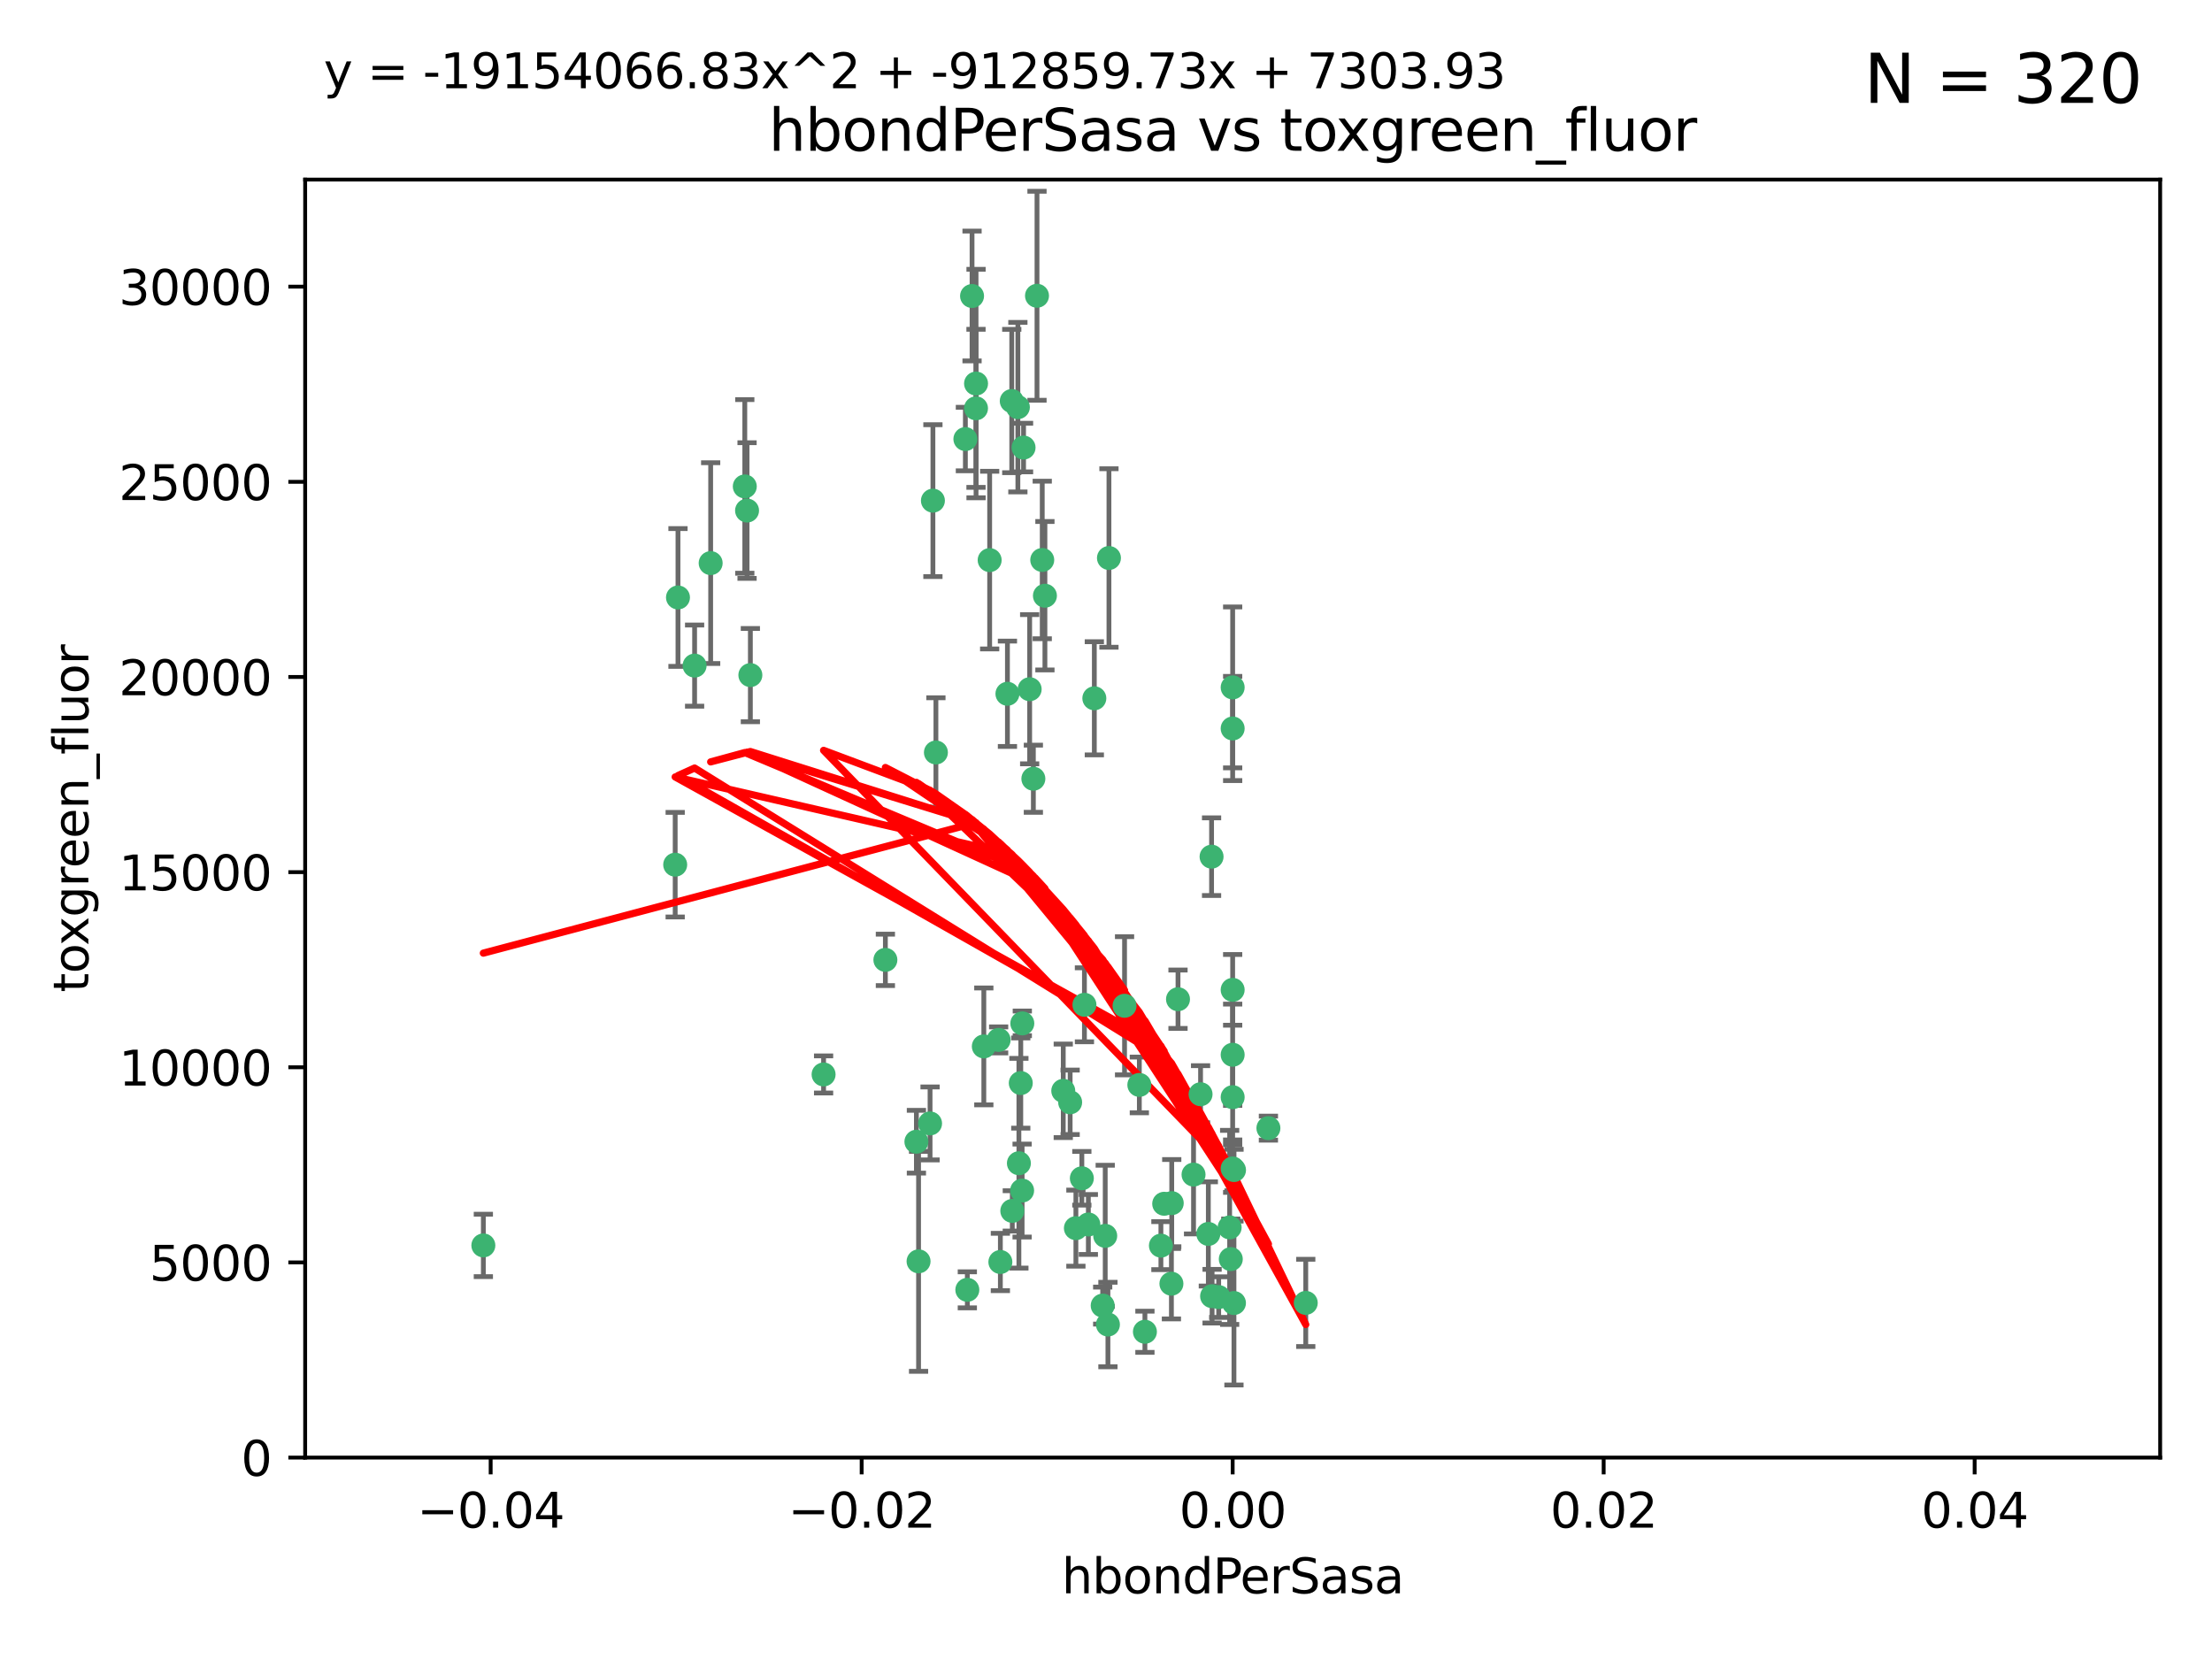 <?xml version="1.0" encoding="utf-8" standalone="no"?>
<!DOCTYPE svg PUBLIC "-//W3C//DTD SVG 1.1//EN"
  "http://www.w3.org/Graphics/SVG/1.1/DTD/svg11.dtd">
<svg xmlns:xlink="http://www.w3.org/1999/xlink" width="460.8pt" height="345.6pt" viewBox="0 0 460.8 345.6" xmlns="http://www.w3.org/2000/svg" version="1.1">
 <defs>
  <style type="text/css">*{stroke-linejoin: round; stroke-linecap: butt}</style>
 </defs>
 <g id="figure_1">
  <g id="patch_1">
   <path d="M 0 345.6 
L 460.8 345.6 
L 460.8 0 
L 0 0 
z
" style="fill: #ffffff"/>
  </g>
  <g id="axes_1">
   <g id="patch_2">
    <path d="M 63.571 303.64 
L 450 303.64 
L 450 37.411 
L 63.571 37.411 
z
" style="fill: #ffffff"/>
   </g>
   <g id="PathCollection_1">
    <defs>
     <path id="m13bc6246db" d="M 0 1.118 
C 0.297 1.118 0.581 1 0.791 0.791 
C 1 0.581 1.118 0.297 1.118 0 
C 1.118 -0.297 1 -0.581 0.791 -0.791 
C 0.581 -1 0.297 -1.118 0 -1.118 
C -0.297 -1.118 -0.581 -1 -0.791 -0.791 
C -1 -0.581 -1.118 -0.297 -1.118 0 
C -1.118 0.297 -1 0.581 -0.791 0.791 
C -0.581 1 -0.297 1.118 0 1.118 
z
" style="stroke: #3cb371"/>
    </defs>
    <g clip-path="url(#p684e965d18)">
     <use xlink:href="#m13bc6246db" x="216.026" y="61.614" style="fill: #3cb371; stroke: #3cb371"/>
     <use xlink:href="#m13bc6246db" x="217.677" y="124.1" style="fill: #3cb371; stroke: #3cb371"/>
     <use xlink:href="#m13bc6246db" x="155.626" y="106.358" style="fill: #3cb371; stroke: #3cb371"/>
     <use xlink:href="#m13bc6246db" x="203.329" y="79.9" style="fill: #3cb371; stroke: #3cb371"/>
     <use xlink:href="#m13bc6246db" x="100.691" y="259.442" style="fill: #3cb371; stroke: #3cb371"/>
     <use xlink:href="#m13bc6246db" x="203.319" y="85.062" style="fill: #3cb371; stroke: #3cb371"/>
     <use xlink:href="#m13bc6246db" x="156.315" y="140.634" style="fill: #3cb371; stroke: #3cb371"/>
     <use xlink:href="#m13bc6246db" x="148.044" y="117.306" style="fill: #3cb371; stroke: #3cb371"/>
     <use xlink:href="#m13bc6246db" x="155.154" y="101.33" style="fill: #3cb371; stroke: #3cb371"/>
     <use xlink:href="#m13bc6246db" x="214.498" y="143.574" style="fill: #3cb371; stroke: #3cb371"/>
     <use xlink:href="#m13bc6246db" x="212.043" y="84.817" style="fill: #3cb371; stroke: #3cb371"/>
     <use xlink:href="#m13bc6246db" x="206.164" y="116.682" style="fill: #3cb371; stroke: #3cb371"/>
     <use xlink:href="#m13bc6246db" x="201.107" y="91.463" style="fill: #3cb371; stroke: #3cb371"/>
     <use xlink:href="#m13bc6246db" x="210.768" y="83.54" style="fill: #3cb371; stroke: #3cb371"/>
     <use xlink:href="#m13bc6246db" x="140.654" y="180.131" style="fill: #3cb371; stroke: #3cb371"/>
     <use xlink:href="#m13bc6246db" x="241.838" y="259.488" style="fill: #3cb371; stroke: #3cb371"/>
     <use xlink:href="#m13bc6246db" x="264.233" y="235.012" style="fill: #3cb371; stroke: #3cb371"/>
     <use xlink:href="#m13bc6246db" x="212.255" y="242.324" style="fill: #3cb371; stroke: #3cb371"/>
     <use xlink:href="#m13bc6246db" x="213.226" y="93.237" style="fill: #3cb371; stroke: #3cb371"/>
     <use xlink:href="#m13bc6246db" x="217.118" y="116.65" style="fill: #3cb371; stroke: #3cb371"/>
     <use xlink:href="#m13bc6246db" x="202.496" y="61.664" style="fill: #3cb371; stroke: #3cb371"/>
     <use xlink:href="#m13bc6246db" x="209.868" y="144.527" style="fill: #3cb371; stroke: #3cb371"/>
     <use xlink:href="#m13bc6246db" x="184.442" y="199.958" style="fill: #3cb371; stroke: #3cb371"/>
     <use xlink:href="#m13bc6246db" x="194.344" y="104.293" style="fill: #3cb371; stroke: #3cb371"/>
     <use xlink:href="#m13bc6246db" x="194.968" y="156.754" style="fill: #3cb371; stroke: #3cb371"/>
     <use xlink:href="#m13bc6246db" x="201.512" y="268.694" style="fill: #3cb371; stroke: #3cb371"/>
     <use xlink:href="#m13bc6246db" x="244.095" y="250.635" style="fill: #3cb371; stroke: #3cb371"/>
     <use xlink:href="#m13bc6246db" x="144.699" y="138.657" style="fill: #3cb371; stroke: #3cb371"/>
     <use xlink:href="#m13bc6246db" x="141.236" y="124.464" style="fill: #3cb371; stroke: #3cb371"/>
     <use xlink:href="#m13bc6246db" x="242.524" y="250.767" style="fill: #3cb371; stroke: #3cb371"/>
     <use xlink:href="#m13bc6246db" x="230.238" y="257.451" style="fill: #3cb371; stroke: #3cb371"/>
     <use xlink:href="#m13bc6246db" x="190.904" y="237.838" style="fill: #3cb371; stroke: #3cb371"/>
     <use xlink:href="#m13bc6246db" x="208.395" y="262.896" style="fill: #3cb371; stroke: #3cb371"/>
     <use xlink:href="#m13bc6246db" x="215.269" y="162.223" style="fill: #3cb371; stroke: #3cb371"/>
     <use xlink:href="#m13bc6246db" x="237.346" y="226.007" style="fill: #3cb371; stroke: #3cb371"/>
     <use xlink:href="#m13bc6246db" x="252.503" y="270.018" style="fill: #3cb371; stroke: #3cb371"/>
     <use xlink:href="#m13bc6246db" x="244.027" y="267.417" style="fill: #3cb371; stroke: #3cb371"/>
     <use xlink:href="#m13bc6246db" x="256.397" y="262.293" style="fill: #3cb371; stroke: #3cb371"/>
     <use xlink:href="#m13bc6246db" x="238.508" y="277.431" style="fill: #3cb371; stroke: #3cb371"/>
     <use xlink:href="#m13bc6246db" x="253.875" y="270.21" style="fill: #3cb371; stroke: #3cb371"/>
     <use xlink:href="#m13bc6246db" x="229.709" y="271.976" style="fill: #3cb371; stroke: #3cb371"/>
     <use xlink:href="#m13bc6246db" x="204.948" y="217.987" style="fill: #3cb371; stroke: #3cb371"/>
     <use xlink:href="#m13bc6246db" x="191.354" y="262.761" style="fill: #3cb371; stroke: #3cb371"/>
     <use xlink:href="#m13bc6246db" x="212.925" y="248.016" style="fill: #3cb371; stroke: #3cb371"/>
     <use xlink:href="#m13bc6246db" x="221.497" y="227.238" style="fill: #3cb371; stroke: #3cb371"/>
     <use xlink:href="#m13bc6246db" x="225.908" y="209.316" style="fill: #3cb371; stroke: #3cb371"/>
     <use xlink:href="#m13bc6246db" x="208.035" y="216.63" style="fill: #3cb371; stroke: #3cb371"/>
     <use xlink:href="#m13bc6246db" x="230.801" y="275.924" style="fill: #3cb371; stroke: #3cb371"/>
     <use xlink:href="#m13bc6246db" x="234.265" y="209.522" style="fill: #3cb371; stroke: #3cb371"/>
     <use xlink:href="#m13bc6246db" x="212.966" y="213.19" style="fill: #3cb371; stroke: #3cb371"/>
     <use xlink:href="#m13bc6246db" x="256.786" y="206.203" style="fill: #3cb371; stroke: #3cb371"/>
     <use xlink:href="#m13bc6246db" x="227.97" y="145.468" style="fill: #3cb371; stroke: #3cb371"/>
     <use xlink:href="#m13bc6246db" x="222.931" y="229.628" style="fill: #3cb371; stroke: #3cb371"/>
     <use xlink:href="#m13bc6246db" x="224.129" y="255.847" style="fill: #3cb371; stroke: #3cb371"/>
     <use xlink:href="#m13bc6246db" x="252.392" y="178.461" style="fill: #3cb371; stroke: #3cb371"/>
     <use xlink:href="#m13bc6246db" x="225.369" y="245.459" style="fill: #3cb371; stroke: #3cb371"/>
     <use xlink:href="#m13bc6246db" x="257.056" y="271.445" style="fill: #3cb371; stroke: #3cb371"/>
     <use xlink:href="#m13bc6246db" x="226.725" y="255.08" style="fill: #3cb371; stroke: #3cb371"/>
     <use xlink:href="#m13bc6246db" x="256.786" y="219.726" style="fill: #3cb371; stroke: #3cb371"/>
     <use xlink:href="#m13bc6246db" x="245.4" y="208.158" style="fill: #3cb371; stroke: #3cb371"/>
     <use xlink:href="#m13bc6246db" x="210.881" y="252.249" style="fill: #3cb371; stroke: #3cb371"/>
     <use xlink:href="#m13bc6246db" x="256.159" y="255.69" style="fill: #3cb371; stroke: #3cb371"/>
     <use xlink:href="#m13bc6246db" x="250.099" y="227.947" style="fill: #3cb371; stroke: #3cb371"/>
     <use xlink:href="#m13bc6246db" x="256.786" y="143.2" style="fill: #3cb371; stroke: #3cb371"/>
     <use xlink:href="#m13bc6246db" x="272.013" y="271.416" style="fill: #3cb371; stroke: #3cb371"/>
     <use xlink:href="#m13bc6246db" x="231.015" y="116.24" style="fill: #3cb371; stroke: #3cb371"/>
     <use xlink:href="#m13bc6246db" x="256.786" y="228.56" style="fill: #3cb371; stroke: #3cb371"/>
     <use xlink:href="#m13bc6246db" x="251.718" y="257.051" style="fill: #3cb371; stroke: #3cb371"/>
     <use xlink:href="#m13bc6246db" x="256.786" y="243.416" style="fill: #3cb371; stroke: #3cb371"/>
     <use xlink:href="#m13bc6246db" x="248.636" y="244.691" style="fill: #3cb371; stroke: #3cb371"/>
     <use xlink:href="#m13bc6246db" x="257.069" y="243.742" style="fill: #3cb371; stroke: #3cb371"/>
     <use xlink:href="#m13bc6246db" x="212.645" y="225.621" style="fill: #3cb371; stroke: #3cb371"/>
     <use xlink:href="#m13bc6246db" x="193.749" y="234.031" style="fill: #3cb371; stroke: #3cb371"/>
     <use xlink:href="#m13bc6246db" x="171.569" y="223.827" style="fill: #3cb371; stroke: #3cb371"/>
     <use xlink:href="#m13bc6246db" x="256.786" y="151.755" style="fill: #3cb371; stroke: #3cb371"/>
    </g>
   </g>
   <g id="matplotlib.axis_1">
    <g id="xtick_1">
     <g id="line2d_1">
      <defs>
       <path id="m97b010cfe1" d="M 0 0 
L 0 3.5 
" style="stroke: #000000; stroke-width: 0.8"/>
      </defs>
      <g>
       <use xlink:href="#m97b010cfe1" x="102.214" y="303.64" style="stroke: #000000; stroke-width: 0.8"/>
      </g>
     </g>
     <g id="text_1">
      <!-- −0.04 -->
      <g transform="translate(86.891 318.238)scale(0.1 -0.1)">
       <defs>
        <path id="DejaVuSans-2212" d="M 678 2272 
L 4684 2272 
L 4684 1741 
L 678 1741 
L 678 2272 
z
" transform="scale(0.016)"/>
        <path id="DejaVuSans-30" d="M 2034 4250 
Q 1547 4250 1301 3770 
Q 1056 3291 1056 2328 
Q 1056 1369 1301 889 
Q 1547 409 2034 409 
Q 2525 409 2770 889 
Q 3016 1369 3016 2328 
Q 3016 3291 2770 3770 
Q 2525 4250 2034 4250 
z
M 2034 4750 
Q 2819 4750 3233 4129 
Q 3647 3509 3647 2328 
Q 3647 1150 3233 529 
Q 2819 -91 2034 -91 
Q 1250 -91 836 529 
Q 422 1150 422 2328 
Q 422 3509 836 4129 
Q 1250 4750 2034 4750 
z
" transform="scale(0.016)"/>
        <path id="DejaVuSans-2e" d="M 684 794 
L 1344 794 
L 1344 0 
L 684 0 
L 684 794 
z
" transform="scale(0.016)"/>
        <path id="DejaVuSans-34" d="M 2419 4116 
L 825 1625 
L 2419 1625 
L 2419 4116 
z
M 2253 4666 
L 3047 4666 
L 3047 1625 
L 3713 1625 
L 3713 1100 
L 3047 1100 
L 3047 0 
L 2419 0 
L 2419 1100 
L 313 1100 
L 313 1709 
L 2253 4666 
z
" transform="scale(0.016)"/>
       </defs>
       <use xlink:href="#DejaVuSans-2212"/>
       <use xlink:href="#DejaVuSans-30" x="83.789"/>
       <use xlink:href="#DejaVuSans-2e" x="147.412"/>
       <use xlink:href="#DejaVuSans-30" x="179.199"/>
       <use xlink:href="#DejaVuSans-34" x="242.822"/>
      </g>
     </g>
    </g>
    <g id="xtick_2">
     <g id="line2d_2">
      <g>
       <use xlink:href="#m97b010cfe1" x="179.5" y="303.64" style="stroke: #000000; stroke-width: 0.8"/>
      </g>
     </g>
     <g id="text_2">
      <!-- −0.02 -->
      <g transform="translate(164.177 318.238)scale(0.1 -0.1)">
       <defs>
        <path id="DejaVuSans-32" d="M 1228 531 
L 3431 531 
L 3431 0 
L 469 0 
L 469 531 
Q 828 903 1448 1529 
Q 2069 2156 2228 2338 
Q 2531 2678 2651 2914 
Q 2772 3150 2772 3378 
Q 2772 3750 2511 3984 
Q 2250 4219 1831 4219 
Q 1534 4219 1204 4116 
Q 875 4013 500 3803 
L 500 4441 
Q 881 4594 1212 4672 
Q 1544 4750 1819 4750 
Q 2544 4750 2975 4387 
Q 3406 4025 3406 3419 
Q 3406 3131 3298 2873 
Q 3191 2616 2906 2266 
Q 2828 2175 2409 1742 
Q 1991 1309 1228 531 
z
" transform="scale(0.016)"/>
       </defs>
       <use xlink:href="#DejaVuSans-2212"/>
       <use xlink:href="#DejaVuSans-30" x="83.789"/>
       <use xlink:href="#DejaVuSans-2e" x="147.412"/>
       <use xlink:href="#DejaVuSans-30" x="179.199"/>
       <use xlink:href="#DejaVuSans-32" x="242.822"/>
      </g>
     </g>
    </g>
    <g id="xtick_3">
     <g id="line2d_3">
      <g>
       <use xlink:href="#m97b010cfe1" x="256.786" y="303.64" style="stroke: #000000; stroke-width: 0.8"/>
      </g>
     </g>
     <g id="text_3">
      <!-- 0.00 -->
      <g transform="translate(245.653 318.238)scale(0.1 -0.1)">
       <use xlink:href="#DejaVuSans-30"/>
       <use xlink:href="#DejaVuSans-2e" x="63.623"/>
       <use xlink:href="#DejaVuSans-30" x="95.41"/>
       <use xlink:href="#DejaVuSans-30" x="159.033"/>
      </g>
     </g>
    </g>
    <g id="xtick_4">
     <g id="line2d_4">
      <g>
       <use xlink:href="#m97b010cfe1" x="334.071" y="303.64" style="stroke: #000000; stroke-width: 0.8"/>
      </g>
     </g>
     <g id="text_4">
      <!-- 0.02 -->
      <g transform="translate(322.939 318.238)scale(0.1 -0.1)">
       <use xlink:href="#DejaVuSans-30"/>
       <use xlink:href="#DejaVuSans-2e" x="63.623"/>
       <use xlink:href="#DejaVuSans-30" x="95.41"/>
       <use xlink:href="#DejaVuSans-32" x="159.033"/>
      </g>
     </g>
    </g>
    <g id="xtick_5">
     <g id="line2d_5">
      <g>
       <use xlink:href="#m97b010cfe1" x="411.357" y="303.64" style="stroke: #000000; stroke-width: 0.8"/>
      </g>
     </g>
     <g id="text_5">
      <!-- 0.04 -->
      <g transform="translate(400.224 318.238)scale(0.1 -0.1)">
       <use xlink:href="#DejaVuSans-30"/>
       <use xlink:href="#DejaVuSans-2e" x="63.623"/>
       <use xlink:href="#DejaVuSans-30" x="95.41"/>
       <use xlink:href="#DejaVuSans-34" x="159.033"/>
      </g>
     </g>
    </g>
    <g id="text_6">
     <!-- hbondPerSasa -->
     <g transform="translate(221.168 331.917)scale(0.1 -0.1)">
      <defs>
       <path id="DejaVuSans-68" d="M 3513 2113 
L 3513 0 
L 2938 0 
L 2938 2094 
Q 2938 2591 2744 2837 
Q 2550 3084 2163 3084 
Q 1697 3084 1428 2787 
Q 1159 2491 1159 1978 
L 1159 0 
L 581 0 
L 581 4863 
L 1159 4863 
L 1159 2956 
Q 1366 3272 1645 3428 
Q 1925 3584 2291 3584 
Q 2894 3584 3203 3211 
Q 3513 2838 3513 2113 
z
" transform="scale(0.016)"/>
       <path id="DejaVuSans-62" d="M 3116 1747 
Q 3116 2381 2855 2742 
Q 2594 3103 2138 3103 
Q 1681 3103 1420 2742 
Q 1159 2381 1159 1747 
Q 1159 1113 1420 752 
Q 1681 391 2138 391 
Q 2594 391 2855 752 
Q 3116 1113 3116 1747 
z
M 1159 2969 
Q 1341 3281 1617 3432 
Q 1894 3584 2278 3584 
Q 2916 3584 3314 3078 
Q 3713 2572 3713 1747 
Q 3713 922 3314 415 
Q 2916 -91 2278 -91 
Q 1894 -91 1617 61 
Q 1341 213 1159 525 
L 1159 0 
L 581 0 
L 581 4863 
L 1159 4863 
L 1159 2969 
z
" transform="scale(0.016)"/>
       <path id="DejaVuSans-6f" d="M 1959 3097 
Q 1497 3097 1228 2736 
Q 959 2375 959 1747 
Q 959 1119 1226 758 
Q 1494 397 1959 397 
Q 2419 397 2687 759 
Q 2956 1122 2956 1747 
Q 2956 2369 2687 2733 
Q 2419 3097 1959 3097 
z
M 1959 3584 
Q 2709 3584 3137 3096 
Q 3566 2609 3566 1747 
Q 3566 888 3137 398 
Q 2709 -91 1959 -91 
Q 1206 -91 779 398 
Q 353 888 353 1747 
Q 353 2609 779 3096 
Q 1206 3584 1959 3584 
z
" transform="scale(0.016)"/>
       <path id="DejaVuSans-6e" d="M 3513 2113 
L 3513 0 
L 2938 0 
L 2938 2094 
Q 2938 2591 2744 2837 
Q 2550 3084 2163 3084 
Q 1697 3084 1428 2787 
Q 1159 2491 1159 1978 
L 1159 0 
L 581 0 
L 581 3500 
L 1159 3500 
L 1159 2956 
Q 1366 3272 1645 3428 
Q 1925 3584 2291 3584 
Q 2894 3584 3203 3211 
Q 3513 2838 3513 2113 
z
" transform="scale(0.016)"/>
       <path id="DejaVuSans-64" d="M 2906 2969 
L 2906 4863 
L 3481 4863 
L 3481 0 
L 2906 0 
L 2906 525 
Q 2725 213 2448 61 
Q 2172 -91 1784 -91 
Q 1150 -91 751 415 
Q 353 922 353 1747 
Q 353 2572 751 3078 
Q 1150 3584 1784 3584 
Q 2172 3584 2448 3432 
Q 2725 3281 2906 2969 
z
M 947 1747 
Q 947 1113 1208 752 
Q 1469 391 1925 391 
Q 2381 391 2643 752 
Q 2906 1113 2906 1747 
Q 2906 2381 2643 2742 
Q 2381 3103 1925 3103 
Q 1469 3103 1208 2742 
Q 947 2381 947 1747 
z
" transform="scale(0.016)"/>
       <path id="DejaVuSans-50" d="M 1259 4147 
L 1259 2394 
L 2053 2394 
Q 2494 2394 2734 2622 
Q 2975 2850 2975 3272 
Q 2975 3691 2734 3919 
Q 2494 4147 2053 4147 
L 1259 4147 
z
M 628 4666 
L 2053 4666 
Q 2838 4666 3239 4311 
Q 3641 3956 3641 3272 
Q 3641 2581 3239 2228 
Q 2838 1875 2053 1875 
L 1259 1875 
L 1259 0 
L 628 0 
L 628 4666 
z
" transform="scale(0.016)"/>
       <path id="DejaVuSans-65" d="M 3597 1894 
L 3597 1613 
L 953 1613 
Q 991 1019 1311 708 
Q 1631 397 2203 397 
Q 2534 397 2845 478 
Q 3156 559 3463 722 
L 3463 178 
Q 3153 47 2828 -22 
Q 2503 -91 2169 -91 
Q 1331 -91 842 396 
Q 353 884 353 1716 
Q 353 2575 817 3079 
Q 1281 3584 2069 3584 
Q 2775 3584 3186 3129 
Q 3597 2675 3597 1894 
z
M 3022 2063 
Q 3016 2534 2758 2815 
Q 2500 3097 2075 3097 
Q 1594 3097 1305 2825 
Q 1016 2553 972 2059 
L 3022 2063 
z
" transform="scale(0.016)"/>
       <path id="DejaVuSans-72" d="M 2631 2963 
Q 2534 3019 2420 3045 
Q 2306 3072 2169 3072 
Q 1681 3072 1420 2755 
Q 1159 2438 1159 1844 
L 1159 0 
L 581 0 
L 581 3500 
L 1159 3500 
L 1159 2956 
Q 1341 3275 1631 3429 
Q 1922 3584 2338 3584 
Q 2397 3584 2469 3576 
Q 2541 3569 2628 3553 
L 2631 2963 
z
" transform="scale(0.016)"/>
       <path id="DejaVuSans-53" d="M 3425 4513 
L 3425 3897 
Q 3066 4069 2747 4153 
Q 2428 4238 2131 4238 
Q 1616 4238 1336 4038 
Q 1056 3838 1056 3469 
Q 1056 3159 1242 3001 
Q 1428 2844 1947 2747 
L 2328 2669 
Q 3034 2534 3370 2195 
Q 3706 1856 3706 1288 
Q 3706 609 3251 259 
Q 2797 -91 1919 -91 
Q 1588 -91 1214 -16 
Q 841 59 441 206 
L 441 856 
Q 825 641 1194 531 
Q 1563 422 1919 422 
Q 2459 422 2753 634 
Q 3047 847 3047 1241 
Q 3047 1584 2836 1778 
Q 2625 1972 2144 2069 
L 1759 2144 
Q 1053 2284 737 2584 
Q 422 2884 422 3419 
Q 422 4038 858 4394 
Q 1294 4750 2059 4750 
Q 2388 4750 2728 4690 
Q 3069 4631 3425 4513 
z
" transform="scale(0.016)"/>
       <path id="DejaVuSans-61" d="M 2194 1759 
Q 1497 1759 1228 1600 
Q 959 1441 959 1056 
Q 959 750 1161 570 
Q 1363 391 1709 391 
Q 2188 391 2477 730 
Q 2766 1069 2766 1631 
L 2766 1759 
L 2194 1759 
z
M 3341 1997 
L 3341 0 
L 2766 0 
L 2766 531 
Q 2569 213 2275 61 
Q 1981 -91 1556 -91 
Q 1019 -91 701 211 
Q 384 513 384 1019 
Q 384 1609 779 1909 
Q 1175 2209 1959 2209 
L 2766 2209 
L 2766 2266 
Q 2766 2663 2505 2880 
Q 2244 3097 1772 3097 
Q 1472 3097 1187 3025 
Q 903 2953 641 2809 
L 641 3341 
Q 956 3463 1253 3523 
Q 1550 3584 1831 3584 
Q 2591 3584 2966 3190 
Q 3341 2797 3341 1997 
z
" transform="scale(0.016)"/>
       <path id="DejaVuSans-73" d="M 2834 3397 
L 2834 2853 
Q 2591 2978 2328 3040 
Q 2066 3103 1784 3103 
Q 1356 3103 1142 2972 
Q 928 2841 928 2578 
Q 928 2378 1081 2264 
Q 1234 2150 1697 2047 
L 1894 2003 
Q 2506 1872 2764 1633 
Q 3022 1394 3022 966 
Q 3022 478 2636 193 
Q 2250 -91 1575 -91 
Q 1294 -91 989 -36 
Q 684 19 347 128 
L 347 722 
Q 666 556 975 473 
Q 1284 391 1588 391 
Q 1994 391 2212 530 
Q 2431 669 2431 922 
Q 2431 1156 2273 1281 
Q 2116 1406 1581 1522 
L 1381 1569 
Q 847 1681 609 1914 
Q 372 2147 372 2553 
Q 372 3047 722 3315 
Q 1072 3584 1716 3584 
Q 2034 3584 2315 3537 
Q 2597 3491 2834 3397 
z
" transform="scale(0.016)"/>
      </defs>
      <use xlink:href="#DejaVuSans-68"/>
      <use xlink:href="#DejaVuSans-62" x="63.379"/>
      <use xlink:href="#DejaVuSans-6f" x="126.855"/>
      <use xlink:href="#DejaVuSans-6e" x="188.037"/>
      <use xlink:href="#DejaVuSans-64" x="251.416"/>
      <use xlink:href="#DejaVuSans-50" x="314.893"/>
      <use xlink:href="#DejaVuSans-65" x="371.57"/>
      <use xlink:href="#DejaVuSans-72" x="433.094"/>
      <use xlink:href="#DejaVuSans-53" x="474.207"/>
      <use xlink:href="#DejaVuSans-61" x="537.684"/>
      <use xlink:href="#DejaVuSans-73" x="598.963"/>
      <use xlink:href="#DejaVuSans-61" x="651.062"/>
     </g>
    </g>
   </g>
   <g id="matplotlib.axis_2">
    <g id="ytick_1">
     <g id="line2d_6">
      <defs>
       <path id="mb59582a3a6" d="M 0 0 
L -3.5 0 
" style="stroke: #000000; stroke-width: 0.8"/>
      </defs>
      <g>
       <use xlink:href="#mb59582a3a6" x="63.571" y="303.64" style="stroke: #000000; stroke-width: 0.8"/>
      </g>
     </g>
     <g id="text_7">
      <!-- 0 -->
      <g transform="translate(50.209 307.439)scale(0.1 -0.1)">
       <use xlink:href="#DejaVuSans-30"/>
      </g>
     </g>
    </g>
    <g id="ytick_2">
     <g id="line2d_7">
      <g>
       <use xlink:href="#mb59582a3a6" x="63.571" y="262.986" style="stroke: #000000; stroke-width: 0.8"/>
      </g>
     </g>
     <g id="text_8">
      <!-- 5000 -->
      <g transform="translate(31.121 266.786)scale(0.1 -0.1)">
       <defs>
        <path id="DejaVuSans-35" d="M 691 4666 
L 3169 4666 
L 3169 4134 
L 1269 4134 
L 1269 2991 
Q 1406 3038 1543 3061 
Q 1681 3084 1819 3084 
Q 2600 3084 3056 2656 
Q 3513 2228 3513 1497 
Q 3513 744 3044 326 
Q 2575 -91 1722 -91 
Q 1428 -91 1123 -41 
Q 819 9 494 109 
L 494 744 
Q 775 591 1075 516 
Q 1375 441 1709 441 
Q 2250 441 2565 725 
Q 2881 1009 2881 1497 
Q 2881 1984 2565 2268 
Q 2250 2553 1709 2553 
Q 1456 2553 1204 2497 
Q 953 2441 691 2322 
L 691 4666 
z
" transform="scale(0.016)"/>
       </defs>
       <use xlink:href="#DejaVuSans-35"/>
       <use xlink:href="#DejaVuSans-30" x="63.623"/>
       <use xlink:href="#DejaVuSans-30" x="127.246"/>
       <use xlink:href="#DejaVuSans-30" x="190.869"/>
      </g>
     </g>
    </g>
    <g id="ytick_3">
     <g id="line2d_8">
      <g>
       <use xlink:href="#mb59582a3a6" x="63.571" y="222.333" style="stroke: #000000; stroke-width: 0.8"/>
      </g>
     </g>
     <g id="text_9">
      <!-- 10000 -->
      <g transform="translate(24.759 226.132)scale(0.1 -0.1)">
       <defs>
        <path id="DejaVuSans-31" d="M 794 531 
L 1825 531 
L 1825 4091 
L 703 3866 
L 703 4441 
L 1819 4666 
L 2450 4666 
L 2450 531 
L 3481 531 
L 3481 0 
L 794 0 
L 794 531 
z
" transform="scale(0.016)"/>
       </defs>
       <use xlink:href="#DejaVuSans-31"/>
       <use xlink:href="#DejaVuSans-30" x="63.623"/>
       <use xlink:href="#DejaVuSans-30" x="127.246"/>
       <use xlink:href="#DejaVuSans-30" x="190.869"/>
       <use xlink:href="#DejaVuSans-30" x="254.492"/>
      </g>
     </g>
    </g>
    <g id="ytick_4">
     <g id="line2d_9">
      <g>
       <use xlink:href="#mb59582a3a6" x="63.571" y="181.679" style="stroke: #000000; stroke-width: 0.8"/>
      </g>
     </g>
     <g id="text_10">
      <!-- 15000 -->
      <g transform="translate(24.759 185.478)scale(0.1 -0.1)">
       <use xlink:href="#DejaVuSans-31"/>
       <use xlink:href="#DejaVuSans-35" x="63.623"/>
       <use xlink:href="#DejaVuSans-30" x="127.246"/>
       <use xlink:href="#DejaVuSans-30" x="190.869"/>
       <use xlink:href="#DejaVuSans-30" x="254.492"/>
      </g>
     </g>
    </g>
    <g id="ytick_5">
     <g id="line2d_10">
      <g>
       <use xlink:href="#mb59582a3a6" x="63.571" y="141.026" style="stroke: #000000; stroke-width: 0.8"/>
      </g>
     </g>
     <g id="text_11">
      <!-- 20000 -->
      <g transform="translate(24.759 144.825)scale(0.1 -0.1)">
       <use xlink:href="#DejaVuSans-32"/>
       <use xlink:href="#DejaVuSans-30" x="63.623"/>
       <use xlink:href="#DejaVuSans-30" x="127.246"/>
       <use xlink:href="#DejaVuSans-30" x="190.869"/>
       <use xlink:href="#DejaVuSans-30" x="254.492"/>
      </g>
     </g>
    </g>
    <g id="ytick_6">
     <g id="line2d_11">
      <g>
       <use xlink:href="#mb59582a3a6" x="63.571" y="100.372" style="stroke: #000000; stroke-width: 0.8"/>
      </g>
     </g>
     <g id="text_12">
      <!-- 25000 -->
      <g transform="translate(24.759 104.171)scale(0.1 -0.1)">
       <use xlink:href="#DejaVuSans-32"/>
       <use xlink:href="#DejaVuSans-35" x="63.623"/>
       <use xlink:href="#DejaVuSans-30" x="127.246"/>
       <use xlink:href="#DejaVuSans-30" x="190.869"/>
       <use xlink:href="#DejaVuSans-30" x="254.492"/>
      </g>
     </g>
    </g>
    <g id="ytick_7">
     <g id="line2d_12">
      <g>
       <use xlink:href="#mb59582a3a6" x="63.571" y="59.718" style="stroke: #000000; stroke-width: 0.8"/>
      </g>
     </g>
     <g id="text_13">
      <!-- 30000 -->
      <g transform="translate(24.759 63.518)scale(0.1 -0.1)">
       <defs>
        <path id="DejaVuSans-33" d="M 2597 2516 
Q 3050 2419 3304 2112 
Q 3559 1806 3559 1356 
Q 3559 666 3084 287 
Q 2609 -91 1734 -91 
Q 1441 -91 1130 -33 
Q 819 25 488 141 
L 488 750 
Q 750 597 1062 519 
Q 1375 441 1716 441 
Q 2309 441 2620 675 
Q 2931 909 2931 1356 
Q 2931 1769 2642 2001 
Q 2353 2234 1838 2234 
L 1294 2234 
L 1294 2753 
L 1863 2753 
Q 2328 2753 2575 2939 
Q 2822 3125 2822 3475 
Q 2822 3834 2567 4026 
Q 2313 4219 1838 4219 
Q 1578 4219 1281 4162 
Q 984 4106 628 3988 
L 628 4550 
Q 988 4650 1302 4700 
Q 1616 4750 1894 4750 
Q 2613 4750 3031 4423 
Q 3450 4097 3450 3541 
Q 3450 3153 3228 2886 
Q 3006 2619 2597 2516 
z
" transform="scale(0.016)"/>
       </defs>
       <use xlink:href="#DejaVuSans-33"/>
       <use xlink:href="#DejaVuSans-30" x="63.623"/>
       <use xlink:href="#DejaVuSans-30" x="127.246"/>
       <use xlink:href="#DejaVuSans-30" x="190.869"/>
       <use xlink:href="#DejaVuSans-30" x="254.492"/>
      </g>
     </g>
    </g>
    <g id="text_14">
     <!-- toxgreen_fluor -->
     <g transform="translate(18.401 206.72)rotate(-90)scale(0.1 -0.1)">
      <defs>
       <path id="DejaVuSans-74" d="M 1172 4494 
L 1172 3500 
L 2356 3500 
L 2356 3053 
L 1172 3053 
L 1172 1153 
Q 1172 725 1289 603 
Q 1406 481 1766 481 
L 2356 481 
L 2356 0 
L 1766 0 
Q 1100 0 847 248 
Q 594 497 594 1153 
L 594 3053 
L 172 3053 
L 172 3500 
L 594 3500 
L 594 4494 
L 1172 4494 
z
" transform="scale(0.016)"/>
       <path id="DejaVuSans-78" d="M 3513 3500 
L 2247 1797 
L 3578 0 
L 2900 0 
L 1881 1375 
L 863 0 
L 184 0 
L 1544 1831 
L 300 3500 
L 978 3500 
L 1906 2253 
L 2834 3500 
L 3513 3500 
z
" transform="scale(0.016)"/>
       <path id="DejaVuSans-67" d="M 2906 1791 
Q 2906 2416 2648 2759 
Q 2391 3103 1925 3103 
Q 1463 3103 1205 2759 
Q 947 2416 947 1791 
Q 947 1169 1205 825 
Q 1463 481 1925 481 
Q 2391 481 2648 825 
Q 2906 1169 2906 1791 
z
M 3481 434 
Q 3481 -459 3084 -895 
Q 2688 -1331 1869 -1331 
Q 1566 -1331 1297 -1286 
Q 1028 -1241 775 -1147 
L 775 -588 
Q 1028 -725 1275 -790 
Q 1522 -856 1778 -856 
Q 2344 -856 2625 -561 
Q 2906 -266 2906 331 
L 2906 616 
Q 2728 306 2450 153 
Q 2172 0 1784 0 
Q 1141 0 747 490 
Q 353 981 353 1791 
Q 353 2603 747 3093 
Q 1141 3584 1784 3584 
Q 2172 3584 2450 3431 
Q 2728 3278 2906 2969 
L 2906 3500 
L 3481 3500 
L 3481 434 
z
" transform="scale(0.016)"/>
       <path id="DejaVuSans-5f" d="M 3263 -1063 
L 3263 -1509 
L -63 -1509 
L -63 -1063 
L 3263 -1063 
z
" transform="scale(0.016)"/>
       <path id="DejaVuSans-66" d="M 2375 4863 
L 2375 4384 
L 1825 4384 
Q 1516 4384 1395 4259 
Q 1275 4134 1275 3809 
L 1275 3500 
L 2222 3500 
L 2222 3053 
L 1275 3053 
L 1275 0 
L 697 0 
L 697 3053 
L 147 3053 
L 147 3500 
L 697 3500 
L 697 3744 
Q 697 4328 969 4595 
Q 1241 4863 1831 4863 
L 2375 4863 
z
" transform="scale(0.016)"/>
       <path id="DejaVuSans-6c" d="M 603 4863 
L 1178 4863 
L 1178 0 
L 603 0 
L 603 4863 
z
" transform="scale(0.016)"/>
       <path id="DejaVuSans-75" d="M 544 1381 
L 544 3500 
L 1119 3500 
L 1119 1403 
Q 1119 906 1312 657 
Q 1506 409 1894 409 
Q 2359 409 2629 706 
Q 2900 1003 2900 1516 
L 2900 3500 
L 3475 3500 
L 3475 0 
L 2900 0 
L 2900 538 
Q 2691 219 2414 64 
Q 2138 -91 1772 -91 
Q 1169 -91 856 284 
Q 544 659 544 1381 
z
M 1991 3584 
L 1991 3584 
z
" transform="scale(0.016)"/>
      </defs>
      <use xlink:href="#DejaVuSans-74"/>
      <use xlink:href="#DejaVuSans-6f" x="39.209"/>
      <use xlink:href="#DejaVuSans-78" x="97.266"/>
      <use xlink:href="#DejaVuSans-67" x="156.445"/>
      <use xlink:href="#DejaVuSans-72" x="219.922"/>
      <use xlink:href="#DejaVuSans-65" x="258.785"/>
      <use xlink:href="#DejaVuSans-65" x="320.309"/>
      <use xlink:href="#DejaVuSans-6e" x="381.832"/>
      <use xlink:href="#DejaVuSans-5f" x="445.211"/>
      <use xlink:href="#DejaVuSans-66" x="495.211"/>
      <use xlink:href="#DejaVuSans-6c" x="530.416"/>
      <use xlink:href="#DejaVuSans-75" x="558.199"/>
      <use xlink:href="#DejaVuSans-6f" x="621.578"/>
      <use xlink:href="#DejaVuSans-72" x="682.76"/>
     </g>
    </g>
   </g>
   <g id="LineCollection_1">
    <path d="M 216.026 83.38 
L 216.026 39.848 
" clip-path="url(#p684e965d18)" style="fill: none; stroke: #696969"/>
    <path d="M 217.677 139.562 
L 217.677 108.638 
" clip-path="url(#p684e965d18)" style="fill: none; stroke: #696969"/>
    <path d="M 155.626 120.489 
L 155.626 92.227 
" clip-path="url(#p684e965d18)" style="fill: none; stroke: #696969"/>
    <path d="M 203.329 103.698 
L 203.329 56.102 
" clip-path="url(#p684e965d18)" style="fill: none; stroke: #696969"/>
    <path d="M 100.691 265.941 
L 100.691 252.944 
" clip-path="url(#p684e965d18)" style="fill: none; stroke: #696969"/>
    <path d="M 203.319 101.528 
L 203.319 68.595 
" clip-path="url(#p684e965d18)" style="fill: none; stroke: #696969"/>
    <path d="M 156.315 150.349 
L 156.315 130.92 
" clip-path="url(#p684e965d18)" style="fill: none; stroke: #696969"/>
    <path d="M 148.044 138.218 
L 148.044 96.393 
" clip-path="url(#p684e965d18)" style="fill: none; stroke: #696969"/>
    <path d="M 155.154 119.415 
L 155.154 83.245 
" clip-path="url(#p684e965d18)" style="fill: none; stroke: #696969"/>
    <path d="M 214.498 159.116 
L 214.498 128.031 
" clip-path="url(#p684e965d18)" style="fill: none; stroke: #696969"/>
    <path d="M 212.043 102.476 
L 212.043 67.157 
" clip-path="url(#p684e965d18)" style="fill: none; stroke: #696969"/>
    <path d="M 206.164 135.19 
L 206.164 98.175 
" clip-path="url(#p684e965d18)" style="fill: none; stroke: #696969"/>
    <path d="M 201.107 98.075 
L 201.107 84.85 
" clip-path="url(#p684e965d18)" style="fill: none; stroke: #696969"/>
    <path d="M 210.768 98.468 
L 210.768 68.613 
" clip-path="url(#p684e965d18)" style="fill: none; stroke: #696969"/>
    <path d="M 140.654 191.021 
L 140.654 169.24 
" clip-path="url(#p684e965d18)" style="fill: none; stroke: #696969"/>
    <path d="M 241.838 264.487 
L 241.838 254.489 
" clip-path="url(#p684e965d18)" style="fill: none; stroke: #696969"/>
    <path d="M 264.233 237.516 
L 264.233 232.507 
" clip-path="url(#p684e965d18)" style="fill: none; stroke: #696969"/>
    <path d="M 212.255 264.166 
L 212.255 220.481 
" clip-path="url(#p684e965d18)" style="fill: none; stroke: #696969"/>
    <path d="M 213.226 98.3 
L 213.226 88.175 
" clip-path="url(#p684e965d18)" style="fill: none; stroke: #696969"/>
    <path d="M 217.118 133.058 
L 217.118 100.243 
" clip-path="url(#p684e965d18)" style="fill: none; stroke: #696969"/>
    <path d="M 202.496 75.185 
L 202.496 48.142 
" clip-path="url(#p684e965d18)" style="fill: none; stroke: #696969"/>
    <path d="M 209.868 155.498 
L 209.868 133.556 
" clip-path="url(#p684e965d18)" style="fill: none; stroke: #696969"/>
    <path d="M 184.442 205.31 
L 184.442 194.605 
" clip-path="url(#p684e965d18)" style="fill: none; stroke: #696969"/>
    <path d="M 194.344 120.111 
L 194.344 88.475 
" clip-path="url(#p684e965d18)" style="fill: none; stroke: #696969"/>
    <path d="M 194.968 168.148 
L 194.968 145.359 
" clip-path="url(#p684e965d18)" style="fill: none; stroke: #696969"/>
    <path d="M 201.512 272.448 
L 201.512 264.94 
" clip-path="url(#p684e965d18)" style="fill: none; stroke: #696969"/>
    <path d="M 244.095 259.717 
L 244.095 241.553 
" clip-path="url(#p684e965d18)" style="fill: none; stroke: #696969"/>
    <path d="M 144.699 147.112 
L 144.699 130.202 
" clip-path="url(#p684e965d18)" style="fill: none; stroke: #696969"/>
    <path d="M 141.236 138.816 
L 141.236 110.112 
" clip-path="url(#p684e965d18)" style="fill: none; stroke: #696969"/>
    <path d="M 242.524 251.458 
L 242.524 250.077 
" clip-path="url(#p684e965d18)" style="fill: none; stroke: #696969"/>
    <path d="M 230.238 272.157 
L 230.238 242.746 
" clip-path="url(#p684e965d18)" style="fill: none; stroke: #696969"/>
    <path d="M 190.904 244.374 
L 190.904 231.301 
" clip-path="url(#p684e965d18)" style="fill: none; stroke: #696969"/>
    <path d="M 208.395 268.864 
L 208.395 256.927 
" clip-path="url(#p684e965d18)" style="fill: none; stroke: #696969"/>
    <path d="M 215.269 169.217 
L 215.269 155.229 
" clip-path="url(#p684e965d18)" style="fill: none; stroke: #696969"/>
    <path d="M 237.346 231.811 
L 237.346 220.203 
" clip-path="url(#p684e965d18)" style="fill: none; stroke: #696969"/>
    <path d="M 252.503 275.607 
L 252.503 264.429 
" clip-path="url(#p684e965d18)" style="fill: none; stroke: #696969"/>
    <path d="M 244.027 274.752 
L 244.027 260.081 
" clip-path="url(#p684e965d18)" style="fill: none; stroke: #696969"/>
    <path d="M 256.397 270.647 
L 256.397 253.939 
" clip-path="url(#p684e965d18)" style="fill: none; stroke: #696969"/>
    <path d="M 238.508 281.719 
L 238.508 273.143 
" clip-path="url(#p684e965d18)" style="fill: none; stroke: #696969"/>
    <path d="M 253.875 274.44 
L 253.875 265.981 
" clip-path="url(#p684e965d18)" style="fill: none; stroke: #696969"/>
    <path d="M 229.709 275.827 
L 229.709 268.125 
" clip-path="url(#p684e965d18)" style="fill: none; stroke: #696969"/>
    <path d="M 204.948 230.162 
L 204.948 205.812 
" clip-path="url(#p684e965d18)" style="fill: none; stroke: #696969"/>
    <path d="M 191.354 285.673 
L 191.354 239.849 
" clip-path="url(#p684e965d18)" style="fill: none; stroke: #696969"/>
    <path d="M 212.925 257.7 
L 212.925 238.331 
" clip-path="url(#p684e965d18)" style="fill: none; stroke: #696969"/>
    <path d="M 221.497 236.979 
L 221.497 217.496 
" clip-path="url(#p684e965d18)" style="fill: none; stroke: #696969"/>
    <path d="M 225.908 217.026 
L 225.908 201.607 
" clip-path="url(#p684e965d18)" style="fill: none; stroke: #696969"/>
    <path d="M 208.035 219.341 
L 208.035 213.92 
" clip-path="url(#p684e965d18)" style="fill: none; stroke: #696969"/>
    <path d="M 230.801 284.727 
L 230.801 267.12 
" clip-path="url(#p684e965d18)" style="fill: none; stroke: #696969"/>
    <path d="M 234.265 223.913 
L 234.265 195.131 
" clip-path="url(#p684e965d18)" style="fill: none; stroke: #696969"/>
    <path d="M 212.966 215.762 
L 212.966 210.618 
" clip-path="url(#p684e965d18)" style="fill: none; stroke: #696969"/>
    <path d="M 256.786 213.569 
L 256.786 198.836 
" clip-path="url(#p684e965d18)" style="fill: none; stroke: #696969"/>
    <path d="M 227.97 157.254 
L 227.97 133.683 
" clip-path="url(#p684e965d18)" style="fill: none; stroke: #696969"/>
    <path d="M 222.931 236.34 
L 222.931 222.916 
" clip-path="url(#p684e965d18)" style="fill: none; stroke: #696969"/>
    <path d="M 224.129 263.771 
L 224.129 247.923 
" clip-path="url(#p684e965d18)" style="fill: none; stroke: #696969"/>
    <path d="M 252.392 186.549 
L 252.392 170.372 
" clip-path="url(#p684e965d18)" style="fill: none; stroke: #696969"/>
    <path d="M 225.369 251.049 
L 225.369 239.868 
" clip-path="url(#p684e965d18)" style="fill: none; stroke: #696969"/>
    <path d="M 257.056 288.513 
L 257.056 254.376 
" clip-path="url(#p684e965d18)" style="fill: none; stroke: #696969"/>
    <path d="M 226.725 261.323 
L 226.725 248.837 
" clip-path="url(#p684e965d18)" style="fill: none; stroke: #696969"/>
    <path d="M 256.786 230.277 
L 256.786 209.176 
" clip-path="url(#p684e965d18)" style="fill: none; stroke: #696969"/>
    <path d="M 245.4 214.239 
L 245.4 202.077 
" clip-path="url(#p684e965d18)" style="fill: none; stroke: #696969"/>
    <path d="M 210.881 256.451 
L 210.881 248.048 
" clip-path="url(#p684e965d18)" style="fill: none; stroke: #696969"/>
    <path d="M 256.159 275.904 
L 256.159 235.477 
" clip-path="url(#p684e965d18)" style="fill: none; stroke: #696969"/>
    <path d="M 250.099 233.892 
L 250.099 222.002 
" clip-path="url(#p684e965d18)" style="fill: none; stroke: #696969"/>
    <path d="M 256.786 159.961 
L 256.786 126.439 
" clip-path="url(#p684e965d18)" style="fill: none; stroke: #696969"/>
    <path d="M 272.013 280.503 
L 272.013 262.329 
" clip-path="url(#p684e965d18)" style="fill: none; stroke: #696969"/>
    <path d="M 231.015 134.83 
L 231.015 97.649 
" clip-path="url(#p684e965d18)" style="fill: none; stroke: #696969"/>
    <path d="M 256.786 237.48 
L 256.786 219.64 
" clip-path="url(#p684e965d18)" style="fill: none; stroke: #696969"/>
    <path d="M 251.718 267.904 
L 251.718 246.198 
" clip-path="url(#p684e965d18)" style="fill: none; stroke: #696969"/>
    <path d="M 256.786 248.392 
L 256.786 238.44 
" clip-path="url(#p684e965d18)" style="fill: none; stroke: #696969"/>
    <path d="M 248.636 257.049 
L 248.636 232.333 
" clip-path="url(#p684e965d18)" style="fill: none; stroke: #696969"/>
    <path d="M 257.069 248.063 
L 257.069 239.42 
" clip-path="url(#p684e965d18)" style="fill: none; stroke: #696969"/>
    <path d="M 212.645 235.016 
L 212.645 216.227 
" clip-path="url(#p684e965d18)" style="fill: none; stroke: #696969"/>
    <path d="M 193.749 241.631 
L 193.749 226.431 
" clip-path="url(#p684e965d18)" style="fill: none; stroke: #696969"/>
    <path d="M 171.569 227.689 
L 171.569 219.964 
" clip-path="url(#p684e965d18)" style="fill: none; stroke: #696969"/>
    <path d="M 256.786 162.606 
L 256.786 140.905 
" clip-path="url(#p684e965d18)" style="fill: none; stroke: #696969"/>
   </g>
   <g id="line2d_13">
    <defs>
     <path id="mb79dc6444c" d="M 2 0 
L -2 -0 
" style="stroke: #696969"/>
    </defs>
    <g clip-path="url(#p684e965d18)">
     <use xlink:href="#mb79dc6444c" x="216.026" y="83.38" style="fill: #696969; stroke: #696969"/>
     <use xlink:href="#mb79dc6444c" x="217.677" y="139.562" style="fill: #696969; stroke: #696969"/>
     <use xlink:href="#mb79dc6444c" x="155.626" y="120.489" style="fill: #696969; stroke: #696969"/>
     <use xlink:href="#mb79dc6444c" x="203.329" y="103.698" style="fill: #696969; stroke: #696969"/>
     <use xlink:href="#mb79dc6444c" x="100.691" y="265.941" style="fill: #696969; stroke: #696969"/>
     <use xlink:href="#mb79dc6444c" x="203.319" y="101.528" style="fill: #696969; stroke: #696969"/>
     <use xlink:href="#mb79dc6444c" x="156.315" y="150.349" style="fill: #696969; stroke: #696969"/>
     <use xlink:href="#mb79dc6444c" x="148.044" y="138.218" style="fill: #696969; stroke: #696969"/>
     <use xlink:href="#mb79dc6444c" x="155.154" y="119.415" style="fill: #696969; stroke: #696969"/>
     <use xlink:href="#mb79dc6444c" x="214.498" y="159.116" style="fill: #696969; stroke: #696969"/>
     <use xlink:href="#mb79dc6444c" x="212.043" y="102.476" style="fill: #696969; stroke: #696969"/>
     <use xlink:href="#mb79dc6444c" x="206.164" y="135.19" style="fill: #696969; stroke: #696969"/>
     <use xlink:href="#mb79dc6444c" x="201.107" y="98.075" style="fill: #696969; stroke: #696969"/>
     <use xlink:href="#mb79dc6444c" x="210.768" y="98.468" style="fill: #696969; stroke: #696969"/>
     <use xlink:href="#mb79dc6444c" x="140.654" y="191.021" style="fill: #696969; stroke: #696969"/>
     <use xlink:href="#mb79dc6444c" x="241.838" y="264.487" style="fill: #696969; stroke: #696969"/>
     <use xlink:href="#mb79dc6444c" x="264.233" y="237.516" style="fill: #696969; stroke: #696969"/>
     <use xlink:href="#mb79dc6444c" x="212.255" y="264.166" style="fill: #696969; stroke: #696969"/>
     <use xlink:href="#mb79dc6444c" x="213.226" y="98.3" style="fill: #696969; stroke: #696969"/>
     <use xlink:href="#mb79dc6444c" x="217.118" y="133.058" style="fill: #696969; stroke: #696969"/>
     <use xlink:href="#mb79dc6444c" x="202.496" y="75.185" style="fill: #696969; stroke: #696969"/>
     <use xlink:href="#mb79dc6444c" x="209.868" y="155.498" style="fill: #696969; stroke: #696969"/>
     <use xlink:href="#mb79dc6444c" x="184.442" y="205.31" style="fill: #696969; stroke: #696969"/>
     <use xlink:href="#mb79dc6444c" x="194.344" y="120.111" style="fill: #696969; stroke: #696969"/>
     <use xlink:href="#mb79dc6444c" x="194.968" y="168.148" style="fill: #696969; stroke: #696969"/>
     <use xlink:href="#mb79dc6444c" x="201.512" y="272.448" style="fill: #696969; stroke: #696969"/>
     <use xlink:href="#mb79dc6444c" x="244.095" y="259.717" style="fill: #696969; stroke: #696969"/>
     <use xlink:href="#mb79dc6444c" x="144.699" y="147.112" style="fill: #696969; stroke: #696969"/>
     <use xlink:href="#mb79dc6444c" x="141.236" y="138.816" style="fill: #696969; stroke: #696969"/>
     <use xlink:href="#mb79dc6444c" x="242.524" y="251.458" style="fill: #696969; stroke: #696969"/>
     <use xlink:href="#mb79dc6444c" x="230.238" y="272.157" style="fill: #696969; stroke: #696969"/>
     <use xlink:href="#mb79dc6444c" x="190.904" y="244.374" style="fill: #696969; stroke: #696969"/>
     <use xlink:href="#mb79dc6444c" x="208.395" y="268.864" style="fill: #696969; stroke: #696969"/>
     <use xlink:href="#mb79dc6444c" x="215.269" y="169.217" style="fill: #696969; stroke: #696969"/>
     <use xlink:href="#mb79dc6444c" x="237.346" y="231.811" style="fill: #696969; stroke: #696969"/>
     <use xlink:href="#mb79dc6444c" x="252.503" y="275.607" style="fill: #696969; stroke: #696969"/>
     <use xlink:href="#mb79dc6444c" x="244.027" y="274.752" style="fill: #696969; stroke: #696969"/>
     <use xlink:href="#mb79dc6444c" x="256.397" y="270.647" style="fill: #696969; stroke: #696969"/>
     <use xlink:href="#mb79dc6444c" x="238.508" y="281.719" style="fill: #696969; stroke: #696969"/>
     <use xlink:href="#mb79dc6444c" x="253.875" y="274.44" style="fill: #696969; stroke: #696969"/>
     <use xlink:href="#mb79dc6444c" x="229.709" y="275.827" style="fill: #696969; stroke: #696969"/>
     <use xlink:href="#mb79dc6444c" x="204.948" y="230.162" style="fill: #696969; stroke: #696969"/>
     <use xlink:href="#mb79dc6444c" x="191.354" y="285.673" style="fill: #696969; stroke: #696969"/>
     <use xlink:href="#mb79dc6444c" x="212.925" y="257.7" style="fill: #696969; stroke: #696969"/>
     <use xlink:href="#mb79dc6444c" x="221.497" y="236.979" style="fill: #696969; stroke: #696969"/>
     <use xlink:href="#mb79dc6444c" x="225.908" y="217.026" style="fill: #696969; stroke: #696969"/>
     <use xlink:href="#mb79dc6444c" x="208.035" y="219.341" style="fill: #696969; stroke: #696969"/>
     <use xlink:href="#mb79dc6444c" x="230.801" y="284.727" style="fill: #696969; stroke: #696969"/>
     <use xlink:href="#mb79dc6444c" x="234.265" y="223.913" style="fill: #696969; stroke: #696969"/>
     <use xlink:href="#mb79dc6444c" x="212.966" y="215.762" style="fill: #696969; stroke: #696969"/>
     <use xlink:href="#mb79dc6444c" x="256.786" y="213.569" style="fill: #696969; stroke: #696969"/>
     <use xlink:href="#mb79dc6444c" x="227.97" y="157.254" style="fill: #696969; stroke: #696969"/>
     <use xlink:href="#mb79dc6444c" x="222.931" y="236.34" style="fill: #696969; stroke: #696969"/>
     <use xlink:href="#mb79dc6444c" x="224.129" y="263.771" style="fill: #696969; stroke: #696969"/>
     <use xlink:href="#mb79dc6444c" x="252.392" y="186.549" style="fill: #696969; stroke: #696969"/>
     <use xlink:href="#mb79dc6444c" x="225.369" y="251.049" style="fill: #696969; stroke: #696969"/>
     <use xlink:href="#mb79dc6444c" x="257.056" y="288.513" style="fill: #696969; stroke: #696969"/>
     <use xlink:href="#mb79dc6444c" x="226.725" y="261.323" style="fill: #696969; stroke: #696969"/>
     <use xlink:href="#mb79dc6444c" x="256.786" y="230.277" style="fill: #696969; stroke: #696969"/>
     <use xlink:href="#mb79dc6444c" x="245.4" y="214.239" style="fill: #696969; stroke: #696969"/>
     <use xlink:href="#mb79dc6444c" x="210.881" y="256.451" style="fill: #696969; stroke: #696969"/>
     <use xlink:href="#mb79dc6444c" x="256.159" y="275.904" style="fill: #696969; stroke: #696969"/>
     <use xlink:href="#mb79dc6444c" x="250.099" y="233.892" style="fill: #696969; stroke: #696969"/>
     <use xlink:href="#mb79dc6444c" x="256.786" y="159.961" style="fill: #696969; stroke: #696969"/>
     <use xlink:href="#mb79dc6444c" x="272.013" y="280.503" style="fill: #696969; stroke: #696969"/>
     <use xlink:href="#mb79dc6444c" x="231.015" y="134.83" style="fill: #696969; stroke: #696969"/>
     <use xlink:href="#mb79dc6444c" x="256.786" y="237.48" style="fill: #696969; stroke: #696969"/>
     <use xlink:href="#mb79dc6444c" x="251.718" y="267.904" style="fill: #696969; stroke: #696969"/>
     <use xlink:href="#mb79dc6444c" x="256.786" y="248.392" style="fill: #696969; stroke: #696969"/>
     <use xlink:href="#mb79dc6444c" x="248.636" y="257.049" style="fill: #696969; stroke: #696969"/>
     <use xlink:href="#mb79dc6444c" x="257.069" y="248.063" style="fill: #696969; stroke: #696969"/>
     <use xlink:href="#mb79dc6444c" x="212.645" y="235.016" style="fill: #696969; stroke: #696969"/>
     <use xlink:href="#mb79dc6444c" x="193.749" y="241.631" style="fill: #696969; stroke: #696969"/>
     <use xlink:href="#mb79dc6444c" x="171.569" y="227.689" style="fill: #696969; stroke: #696969"/>
     <use xlink:href="#mb79dc6444c" x="256.786" y="162.606" style="fill: #696969; stroke: #696969"/>
    </g>
   </g>
   <g id="line2d_14">
    <g clip-path="url(#p684e965d18)">
     <use xlink:href="#mb79dc6444c" x="216.026" y="39.848" style="fill: #696969; stroke: #696969"/>
     <use xlink:href="#mb79dc6444c" x="217.677" y="108.638" style="fill: #696969; stroke: #696969"/>
     <use xlink:href="#mb79dc6444c" x="155.626" y="92.227" style="fill: #696969; stroke: #696969"/>
     <use xlink:href="#mb79dc6444c" x="203.329" y="56.102" style="fill: #696969; stroke: #696969"/>
     <use xlink:href="#mb79dc6444c" x="100.691" y="252.944" style="fill: #696969; stroke: #696969"/>
     <use xlink:href="#mb79dc6444c" x="203.319" y="68.595" style="fill: #696969; stroke: #696969"/>
     <use xlink:href="#mb79dc6444c" x="156.315" y="130.92" style="fill: #696969; stroke: #696969"/>
     <use xlink:href="#mb79dc6444c" x="148.044" y="96.393" style="fill: #696969; stroke: #696969"/>
     <use xlink:href="#mb79dc6444c" x="155.154" y="83.245" style="fill: #696969; stroke: #696969"/>
     <use xlink:href="#mb79dc6444c" x="214.498" y="128.031" style="fill: #696969; stroke: #696969"/>
     <use xlink:href="#mb79dc6444c" x="212.043" y="67.157" style="fill: #696969; stroke: #696969"/>
     <use xlink:href="#mb79dc6444c" x="206.164" y="98.175" style="fill: #696969; stroke: #696969"/>
     <use xlink:href="#mb79dc6444c" x="201.107" y="84.85" style="fill: #696969; stroke: #696969"/>
     <use xlink:href="#mb79dc6444c" x="210.768" y="68.613" style="fill: #696969; stroke: #696969"/>
     <use xlink:href="#mb79dc6444c" x="140.654" y="169.24" style="fill: #696969; stroke: #696969"/>
     <use xlink:href="#mb79dc6444c" x="241.838" y="254.489" style="fill: #696969; stroke: #696969"/>
     <use xlink:href="#mb79dc6444c" x="264.233" y="232.507" style="fill: #696969; stroke: #696969"/>
     <use xlink:href="#mb79dc6444c" x="212.255" y="220.481" style="fill: #696969; stroke: #696969"/>
     <use xlink:href="#mb79dc6444c" x="213.226" y="88.175" style="fill: #696969; stroke: #696969"/>
     <use xlink:href="#mb79dc6444c" x="217.118" y="100.243" style="fill: #696969; stroke: #696969"/>
     <use xlink:href="#mb79dc6444c" x="202.496" y="48.142" style="fill: #696969; stroke: #696969"/>
     <use xlink:href="#mb79dc6444c" x="209.868" y="133.556" style="fill: #696969; stroke: #696969"/>
     <use xlink:href="#mb79dc6444c" x="184.442" y="194.605" style="fill: #696969; stroke: #696969"/>
     <use xlink:href="#mb79dc6444c" x="194.344" y="88.475" style="fill: #696969; stroke: #696969"/>
     <use xlink:href="#mb79dc6444c" x="194.968" y="145.359" style="fill: #696969; stroke: #696969"/>
     <use xlink:href="#mb79dc6444c" x="201.512" y="264.94" style="fill: #696969; stroke: #696969"/>
     <use xlink:href="#mb79dc6444c" x="244.095" y="241.553" style="fill: #696969; stroke: #696969"/>
     <use xlink:href="#mb79dc6444c" x="144.699" y="130.202" style="fill: #696969; stroke: #696969"/>
     <use xlink:href="#mb79dc6444c" x="141.236" y="110.112" style="fill: #696969; stroke: #696969"/>
     <use xlink:href="#mb79dc6444c" x="242.524" y="250.077" style="fill: #696969; stroke: #696969"/>
     <use xlink:href="#mb79dc6444c" x="230.238" y="242.746" style="fill: #696969; stroke: #696969"/>
     <use xlink:href="#mb79dc6444c" x="190.904" y="231.301" style="fill: #696969; stroke: #696969"/>
     <use xlink:href="#mb79dc6444c" x="208.395" y="256.927" style="fill: #696969; stroke: #696969"/>
     <use xlink:href="#mb79dc6444c" x="215.269" y="155.229" style="fill: #696969; stroke: #696969"/>
     <use xlink:href="#mb79dc6444c" x="237.346" y="220.203" style="fill: #696969; stroke: #696969"/>
     <use xlink:href="#mb79dc6444c" x="252.503" y="264.429" style="fill: #696969; stroke: #696969"/>
     <use xlink:href="#mb79dc6444c" x="244.027" y="260.081" style="fill: #696969; stroke: #696969"/>
     <use xlink:href="#mb79dc6444c" x="256.397" y="253.939" style="fill: #696969; stroke: #696969"/>
     <use xlink:href="#mb79dc6444c" x="238.508" y="273.143" style="fill: #696969; stroke: #696969"/>
     <use xlink:href="#mb79dc6444c" x="253.875" y="265.981" style="fill: #696969; stroke: #696969"/>
     <use xlink:href="#mb79dc6444c" x="229.709" y="268.125" style="fill: #696969; stroke: #696969"/>
     <use xlink:href="#mb79dc6444c" x="204.948" y="205.812" style="fill: #696969; stroke: #696969"/>
     <use xlink:href="#mb79dc6444c" x="191.354" y="239.849" style="fill: #696969; stroke: #696969"/>
     <use xlink:href="#mb79dc6444c" x="212.925" y="238.331" style="fill: #696969; stroke: #696969"/>
     <use xlink:href="#mb79dc6444c" x="221.497" y="217.496" style="fill: #696969; stroke: #696969"/>
     <use xlink:href="#mb79dc6444c" x="225.908" y="201.607" style="fill: #696969; stroke: #696969"/>
     <use xlink:href="#mb79dc6444c" x="208.035" y="213.92" style="fill: #696969; stroke: #696969"/>
     <use xlink:href="#mb79dc6444c" x="230.801" y="267.12" style="fill: #696969; stroke: #696969"/>
     <use xlink:href="#mb79dc6444c" x="234.265" y="195.131" style="fill: #696969; stroke: #696969"/>
     <use xlink:href="#mb79dc6444c" x="212.966" y="210.618" style="fill: #696969; stroke: #696969"/>
     <use xlink:href="#mb79dc6444c" x="256.786" y="198.836" style="fill: #696969; stroke: #696969"/>
     <use xlink:href="#mb79dc6444c" x="227.97" y="133.683" style="fill: #696969; stroke: #696969"/>
     <use xlink:href="#mb79dc6444c" x="222.931" y="222.916" style="fill: #696969; stroke: #696969"/>
     <use xlink:href="#mb79dc6444c" x="224.129" y="247.923" style="fill: #696969; stroke: #696969"/>
     <use xlink:href="#mb79dc6444c" x="252.392" y="170.372" style="fill: #696969; stroke: #696969"/>
     <use xlink:href="#mb79dc6444c" x="225.369" y="239.868" style="fill: #696969; stroke: #696969"/>
     <use xlink:href="#mb79dc6444c" x="257.056" y="254.376" style="fill: #696969; stroke: #696969"/>
     <use xlink:href="#mb79dc6444c" x="226.725" y="248.837" style="fill: #696969; stroke: #696969"/>
     <use xlink:href="#mb79dc6444c" x="256.786" y="209.176" style="fill: #696969; stroke: #696969"/>
     <use xlink:href="#mb79dc6444c" x="245.4" y="202.077" style="fill: #696969; stroke: #696969"/>
     <use xlink:href="#mb79dc6444c" x="210.881" y="248.048" style="fill: #696969; stroke: #696969"/>
     <use xlink:href="#mb79dc6444c" x="256.159" y="235.477" style="fill: #696969; stroke: #696969"/>
     <use xlink:href="#mb79dc6444c" x="250.099" y="222.002" style="fill: #696969; stroke: #696969"/>
     <use xlink:href="#mb79dc6444c" x="256.786" y="126.439" style="fill: #696969; stroke: #696969"/>
     <use xlink:href="#mb79dc6444c" x="272.013" y="262.329" style="fill: #696969; stroke: #696969"/>
     <use xlink:href="#mb79dc6444c" x="231.015" y="97.649" style="fill: #696969; stroke: #696969"/>
     <use xlink:href="#mb79dc6444c" x="256.786" y="219.64" style="fill: #696969; stroke: #696969"/>
     <use xlink:href="#mb79dc6444c" x="251.718" y="246.198" style="fill: #696969; stroke: #696969"/>
     <use xlink:href="#mb79dc6444c" x="256.786" y="238.44" style="fill: #696969; stroke: #696969"/>
     <use xlink:href="#mb79dc6444c" x="248.636" y="232.333" style="fill: #696969; stroke: #696969"/>
     <use xlink:href="#mb79dc6444c" x="257.069" y="239.42" style="fill: #696969; stroke: #696969"/>
     <use xlink:href="#mb79dc6444c" x="212.645" y="216.227" style="fill: #696969; stroke: #696969"/>
     <use xlink:href="#mb79dc6444c" x="193.749" y="226.431" style="fill: #696969; stroke: #696969"/>
     <use xlink:href="#mb79dc6444c" x="171.569" y="219.964" style="fill: #696969; stroke: #696969"/>
     <use xlink:href="#mb79dc6444c" x="256.786" y="140.905" style="fill: #696969; stroke: #696969"/>
    </g>
   </g>
   <g id="line2d_15">
    <path d="M 216.026 183.293 
L 217.677 185.089 
L 155.626 156.68 
L 203.329 171.381 
L 100.691 198.554 
L 203.319 171.374 
L 156.315 156.554 
L 148.044 158.715 
L 155.154 156.771 
L 214.498 181.681 
L 212.043 179.194 
L 206.164 173.749 
L 201.107 169.642 
L 210.768 177.952 
L 140.654 161.852 
L 241.838 217.873 
L 264.233 259.137 
L 212.255 179.404 
L 213.226 180.377 
L 217.118 184.475 
L 202.496 170.717 
L 209.868 177.096 
L 184.442 159.884 
L 194.344 164.984 
L 194.968 165.374 
L 201.512 169.952 
L 244.095 221.558 
L 144.699 159.994 
L 141.236 161.564 
L 242.524 218.983 
L 230.238 200.613 
L 190.904 162.981 
L 208.395 175.731 
L 215.269 182.489 
L 237.346 210.857 
L 252.503 236.22 
L 244.027 221.446 
L 256.397 243.509 
L 238.508 212.631 
L 253.875 238.751 
L 229.709 199.894 
L 204.948 172.714 
L 191.354 163.229 
L 212.925 180.073 
L 221.497 189.462 
L 225.908 194.89 
L 208.035 175.404 
L 230.801 201.387 
L 234.265 206.288 
L 212.966 180.115 
L 256.786 244.254 
L 227.97 197.567 
L 222.931 191.182 
L 224.129 192.652 
L 252.392 236.017 
L 225.369 194.205 
L 257.056 244.774 
L 226.725 195.94 
L 256.786 244.254 
L 245.4 223.738 
L 210.881 178.061 
L 256.159 243.054 
L 250.099 231.877 
L 256.786 244.254 
L 272.013 275.92 
L 231.015 201.682 
L 256.786 244.254 
L 251.718 234.788 
L 256.786 244.254 
L 248.636 229.294 
L 257.069 244.799 
L 212.645 179.792 
L 193.749 164.62 
L 171.569 156.312 
L 256.786 244.254 
" clip-path="url(#p684e965d18)" style="fill: none; stroke: #ff0000; stroke-width: 1.5; stroke-linecap: square"/>
   </g>
   <g id="line2d_16">
    <defs>
     <path id="m42fdad91cb" d="M 0 2 
C 0.53 2 1.039 1.789 1.414 1.414 
C 1.789 1.039 2 0.53 2 0 
C 2 -0.53 1.789 -1.039 1.414 -1.414 
C 1.039 -1.789 0.53 -2 0 -2 
C -0.53 -2 -1.039 -1.789 -1.414 -1.414 
C -1.789 -1.039 -2 -0.53 -2 0 
C -2 0.53 -1.789 1.039 -1.414 1.414 
C -1.039 1.789 -0.53 2 0 2 
z
" style="stroke: #3cb371"/>
    </defs>
    <g clip-path="url(#p684e965d18)">
     <use xlink:href="#m42fdad91cb" x="216.026" y="61.614" style="fill: #3cb371; stroke: #3cb371"/>
     <use xlink:href="#m42fdad91cb" x="217.677" y="124.1" style="fill: #3cb371; stroke: #3cb371"/>
     <use xlink:href="#m42fdad91cb" x="155.626" y="106.358" style="fill: #3cb371; stroke: #3cb371"/>
     <use xlink:href="#m42fdad91cb" x="203.329" y="79.9" style="fill: #3cb371; stroke: #3cb371"/>
     <use xlink:href="#m42fdad91cb" x="100.691" y="259.442" style="fill: #3cb371; stroke: #3cb371"/>
     <use xlink:href="#m42fdad91cb" x="203.319" y="85.062" style="fill: #3cb371; stroke: #3cb371"/>
     <use xlink:href="#m42fdad91cb" x="156.315" y="140.634" style="fill: #3cb371; stroke: #3cb371"/>
     <use xlink:href="#m42fdad91cb" x="148.044" y="117.306" style="fill: #3cb371; stroke: #3cb371"/>
     <use xlink:href="#m42fdad91cb" x="155.154" y="101.33" style="fill: #3cb371; stroke: #3cb371"/>
     <use xlink:href="#m42fdad91cb" x="214.498" y="143.574" style="fill: #3cb371; stroke: #3cb371"/>
     <use xlink:href="#m42fdad91cb" x="212.043" y="84.817" style="fill: #3cb371; stroke: #3cb371"/>
     <use xlink:href="#m42fdad91cb" x="206.164" y="116.682" style="fill: #3cb371; stroke: #3cb371"/>
     <use xlink:href="#m42fdad91cb" x="201.107" y="91.463" style="fill: #3cb371; stroke: #3cb371"/>
     <use xlink:href="#m42fdad91cb" x="210.768" y="83.54" style="fill: #3cb371; stroke: #3cb371"/>
     <use xlink:href="#m42fdad91cb" x="140.654" y="180.131" style="fill: #3cb371; stroke: #3cb371"/>
     <use xlink:href="#m42fdad91cb" x="241.838" y="259.488" style="fill: #3cb371; stroke: #3cb371"/>
     <use xlink:href="#m42fdad91cb" x="264.233" y="235.012" style="fill: #3cb371; stroke: #3cb371"/>
     <use xlink:href="#m42fdad91cb" x="212.255" y="242.324" style="fill: #3cb371; stroke: #3cb371"/>
     <use xlink:href="#m42fdad91cb" x="213.226" y="93.237" style="fill: #3cb371; stroke: #3cb371"/>
     <use xlink:href="#m42fdad91cb" x="217.118" y="116.65" style="fill: #3cb371; stroke: #3cb371"/>
     <use xlink:href="#m42fdad91cb" x="202.496" y="61.664" style="fill: #3cb371; stroke: #3cb371"/>
     <use xlink:href="#m42fdad91cb" x="209.868" y="144.527" style="fill: #3cb371; stroke: #3cb371"/>
     <use xlink:href="#m42fdad91cb" x="184.442" y="199.958" style="fill: #3cb371; stroke: #3cb371"/>
     <use xlink:href="#m42fdad91cb" x="194.344" y="104.293" style="fill: #3cb371; stroke: #3cb371"/>
     <use xlink:href="#m42fdad91cb" x="194.968" y="156.754" style="fill: #3cb371; stroke: #3cb371"/>
     <use xlink:href="#m42fdad91cb" x="201.512" y="268.694" style="fill: #3cb371; stroke: #3cb371"/>
     <use xlink:href="#m42fdad91cb" x="244.095" y="250.635" style="fill: #3cb371; stroke: #3cb371"/>
     <use xlink:href="#m42fdad91cb" x="144.699" y="138.657" style="fill: #3cb371; stroke: #3cb371"/>
     <use xlink:href="#m42fdad91cb" x="141.236" y="124.464" style="fill: #3cb371; stroke: #3cb371"/>
     <use xlink:href="#m42fdad91cb" x="242.524" y="250.767" style="fill: #3cb371; stroke: #3cb371"/>
     <use xlink:href="#m42fdad91cb" x="230.238" y="257.451" style="fill: #3cb371; stroke: #3cb371"/>
     <use xlink:href="#m42fdad91cb" x="190.904" y="237.838" style="fill: #3cb371; stroke: #3cb371"/>
     <use xlink:href="#m42fdad91cb" x="208.395" y="262.896" style="fill: #3cb371; stroke: #3cb371"/>
     <use xlink:href="#m42fdad91cb" x="215.269" y="162.223" style="fill: #3cb371; stroke: #3cb371"/>
     <use xlink:href="#m42fdad91cb" x="237.346" y="226.007" style="fill: #3cb371; stroke: #3cb371"/>
     <use xlink:href="#m42fdad91cb" x="252.503" y="270.018" style="fill: #3cb371; stroke: #3cb371"/>
     <use xlink:href="#m42fdad91cb" x="244.027" y="267.417" style="fill: #3cb371; stroke: #3cb371"/>
     <use xlink:href="#m42fdad91cb" x="256.397" y="262.293" style="fill: #3cb371; stroke: #3cb371"/>
     <use xlink:href="#m42fdad91cb" x="238.508" y="277.431" style="fill: #3cb371; stroke: #3cb371"/>
     <use xlink:href="#m42fdad91cb" x="253.875" y="270.21" style="fill: #3cb371; stroke: #3cb371"/>
     <use xlink:href="#m42fdad91cb" x="229.709" y="271.976" style="fill: #3cb371; stroke: #3cb371"/>
     <use xlink:href="#m42fdad91cb" x="204.948" y="217.987" style="fill: #3cb371; stroke: #3cb371"/>
     <use xlink:href="#m42fdad91cb" x="191.354" y="262.761" style="fill: #3cb371; stroke: #3cb371"/>
     <use xlink:href="#m42fdad91cb" x="212.925" y="248.016" style="fill: #3cb371; stroke: #3cb371"/>
     <use xlink:href="#m42fdad91cb" x="221.497" y="227.238" style="fill: #3cb371; stroke: #3cb371"/>
     <use xlink:href="#m42fdad91cb" x="225.908" y="209.316" style="fill: #3cb371; stroke: #3cb371"/>
     <use xlink:href="#m42fdad91cb" x="208.035" y="216.63" style="fill: #3cb371; stroke: #3cb371"/>
     <use xlink:href="#m42fdad91cb" x="230.801" y="275.924" style="fill: #3cb371; stroke: #3cb371"/>
     <use xlink:href="#m42fdad91cb" x="234.265" y="209.522" style="fill: #3cb371; stroke: #3cb371"/>
     <use xlink:href="#m42fdad91cb" x="212.966" y="213.19" style="fill: #3cb371; stroke: #3cb371"/>
     <use xlink:href="#m42fdad91cb" x="256.786" y="206.203" style="fill: #3cb371; stroke: #3cb371"/>
     <use xlink:href="#m42fdad91cb" x="227.97" y="145.468" style="fill: #3cb371; stroke: #3cb371"/>
     <use xlink:href="#m42fdad91cb" x="222.931" y="229.628" style="fill: #3cb371; stroke: #3cb371"/>
     <use xlink:href="#m42fdad91cb" x="224.129" y="255.847" style="fill: #3cb371; stroke: #3cb371"/>
     <use xlink:href="#m42fdad91cb" x="252.392" y="178.461" style="fill: #3cb371; stroke: #3cb371"/>
     <use xlink:href="#m42fdad91cb" x="225.369" y="245.459" style="fill: #3cb371; stroke: #3cb371"/>
     <use xlink:href="#m42fdad91cb" x="257.056" y="271.445" style="fill: #3cb371; stroke: #3cb371"/>
     <use xlink:href="#m42fdad91cb" x="226.725" y="255.08" style="fill: #3cb371; stroke: #3cb371"/>
     <use xlink:href="#m42fdad91cb" x="256.786" y="219.726" style="fill: #3cb371; stroke: #3cb371"/>
     <use xlink:href="#m42fdad91cb" x="245.4" y="208.158" style="fill: #3cb371; stroke: #3cb371"/>
     <use xlink:href="#m42fdad91cb" x="210.881" y="252.249" style="fill: #3cb371; stroke: #3cb371"/>
     <use xlink:href="#m42fdad91cb" x="256.159" y="255.69" style="fill: #3cb371; stroke: #3cb371"/>
     <use xlink:href="#m42fdad91cb" x="250.099" y="227.947" style="fill: #3cb371; stroke: #3cb371"/>
     <use xlink:href="#m42fdad91cb" x="256.786" y="143.2" style="fill: #3cb371; stroke: #3cb371"/>
     <use xlink:href="#m42fdad91cb" x="272.013" y="271.416" style="fill: #3cb371; stroke: #3cb371"/>
     <use xlink:href="#m42fdad91cb" x="231.015" y="116.24" style="fill: #3cb371; stroke: #3cb371"/>
     <use xlink:href="#m42fdad91cb" x="256.786" y="228.56" style="fill: #3cb371; stroke: #3cb371"/>
     <use xlink:href="#m42fdad91cb" x="251.718" y="257.051" style="fill: #3cb371; stroke: #3cb371"/>
     <use xlink:href="#m42fdad91cb" x="256.786" y="243.416" style="fill: #3cb371; stroke: #3cb371"/>
     <use xlink:href="#m42fdad91cb" x="248.636" y="244.691" style="fill: #3cb371; stroke: #3cb371"/>
     <use xlink:href="#m42fdad91cb" x="257.069" y="243.742" style="fill: #3cb371; stroke: #3cb371"/>
     <use xlink:href="#m42fdad91cb" x="212.645" y="225.621" style="fill: #3cb371; stroke: #3cb371"/>
     <use xlink:href="#m42fdad91cb" x="193.749" y="234.031" style="fill: #3cb371; stroke: #3cb371"/>
     <use xlink:href="#m42fdad91cb" x="171.569" y="223.827" style="fill: #3cb371; stroke: #3cb371"/>
     <use xlink:href="#m42fdad91cb" x="256.786" y="151.755" style="fill: #3cb371; stroke: #3cb371"/>
    </g>
   </g>
   <g id="patch_3">
    <path d="M 63.571 303.64 
L 63.571 37.411 
" style="fill: none; stroke: #000000; stroke-width: 0.8; stroke-linejoin: miter; stroke-linecap: square"/>
   </g>
   <g id="patch_4">
    <path d="M 450 303.64 
L 450 37.411 
" style="fill: none; stroke: #000000; stroke-width: 0.8; stroke-linejoin: miter; stroke-linecap: square"/>
   </g>
   <g id="patch_5">
    <path d="M 63.571 303.64 
L 450 303.64 
" style="fill: none; stroke: #000000; stroke-width: 0.8; stroke-linejoin: miter; stroke-linecap: square"/>
   </g>
   <g id="patch_6">
    <path d="M 63.571 37.411 
L 450 37.411 
" style="fill: none; stroke: #000000; stroke-width: 0.8; stroke-linejoin: miter; stroke-linecap: square"/>
   </g>
   <g id="text_15">
    <!-- N = 320 -->
    <g transform="translate(388.309 21.426)scale(0.14 -0.14)">
     <defs>
      <path id="DejaVuSans-4e" d="M 628 4666 
L 1478 4666 
L 3547 763 
L 3547 4666 
L 4159 4666 
L 4159 0 
L 3309 0 
L 1241 3903 
L 1241 0 
L 628 0 
L 628 4666 
z
" transform="scale(0.016)"/>
      <path id="DejaVuSans-20" transform="scale(0.016)"/>
      <path id="DejaVuSans-3d" d="M 678 2906 
L 4684 2906 
L 4684 2381 
L 678 2381 
L 678 2906 
z
M 678 1631 
L 4684 1631 
L 4684 1100 
L 678 1100 
L 678 1631 
z
" transform="scale(0.016)"/>
     </defs>
     <use xlink:href="#DejaVuSans-4e"/>
     <use xlink:href="#DejaVuSans-20" x="74.805"/>
     <use xlink:href="#DejaVuSans-3d" x="106.592"/>
     <use xlink:href="#DejaVuSans-20" x="190.381"/>
     <use xlink:href="#DejaVuSans-33" x="222.168"/>
     <use xlink:href="#DejaVuSans-32" x="285.791"/>
     <use xlink:href="#DejaVuSans-30" x="349.414"/>
    </g>
   </g>
   <g id="text_16">
    <!-- y = -19154066.83x^2 + -912859.73x + 7303.93 -->
    <g transform="translate(67.436 18.387)scale(0.1 -0.1)">
     <defs>
      <path id="DejaVuSans-79" d="M 2059 -325 
Q 1816 -950 1584 -1140 
Q 1353 -1331 966 -1331 
L 506 -1331 
L 506 -850 
L 844 -850 
Q 1081 -850 1212 -737 
Q 1344 -625 1503 -206 
L 1606 56 
L 191 3500 
L 800 3500 
L 1894 763 
L 2988 3500 
L 3597 3500 
L 2059 -325 
z
" transform="scale(0.016)"/>
      <path id="DejaVuSans-2d" d="M 313 2009 
L 1997 2009 
L 1997 1497 
L 313 1497 
L 313 2009 
z
" transform="scale(0.016)"/>
      <path id="DejaVuSans-39" d="M 703 97 
L 703 672 
Q 941 559 1184 500 
Q 1428 441 1663 441 
Q 2288 441 2617 861 
Q 2947 1281 2994 2138 
Q 2813 1869 2534 1725 
Q 2256 1581 1919 1581 
Q 1219 1581 811 2004 
Q 403 2428 403 3163 
Q 403 3881 828 4315 
Q 1253 4750 1959 4750 
Q 2769 4750 3195 4129 
Q 3622 3509 3622 2328 
Q 3622 1225 3098 567 
Q 2575 -91 1691 -91 
Q 1453 -91 1209 -44 
Q 966 3 703 97 
z
M 1959 2075 
Q 2384 2075 2632 2365 
Q 2881 2656 2881 3163 
Q 2881 3666 2632 3958 
Q 2384 4250 1959 4250 
Q 1534 4250 1286 3958 
Q 1038 3666 1038 3163 
Q 1038 2656 1286 2365 
Q 1534 2075 1959 2075 
z
" transform="scale(0.016)"/>
      <path id="DejaVuSans-36" d="M 2113 2584 
Q 1688 2584 1439 2293 
Q 1191 2003 1191 1497 
Q 1191 994 1439 701 
Q 1688 409 2113 409 
Q 2538 409 2786 701 
Q 3034 994 3034 1497 
Q 3034 2003 2786 2293 
Q 2538 2584 2113 2584 
z
M 3366 4563 
L 3366 3988 
Q 3128 4100 2886 4159 
Q 2644 4219 2406 4219 
Q 1781 4219 1451 3797 
Q 1122 3375 1075 2522 
Q 1259 2794 1537 2939 
Q 1816 3084 2150 3084 
Q 2853 3084 3261 2657 
Q 3669 2231 3669 1497 
Q 3669 778 3244 343 
Q 2819 -91 2113 -91 
Q 1303 -91 875 529 
Q 447 1150 447 2328 
Q 447 3434 972 4092 
Q 1497 4750 2381 4750 
Q 2619 4750 2861 4703 
Q 3103 4656 3366 4563 
z
" transform="scale(0.016)"/>
      <path id="DejaVuSans-38" d="M 2034 2216 
Q 1584 2216 1326 1975 
Q 1069 1734 1069 1313 
Q 1069 891 1326 650 
Q 1584 409 2034 409 
Q 2484 409 2743 651 
Q 3003 894 3003 1313 
Q 3003 1734 2745 1975 
Q 2488 2216 2034 2216 
z
M 1403 2484 
Q 997 2584 770 2862 
Q 544 3141 544 3541 
Q 544 4100 942 4425 
Q 1341 4750 2034 4750 
Q 2731 4750 3128 4425 
Q 3525 4100 3525 3541 
Q 3525 3141 3298 2862 
Q 3072 2584 2669 2484 
Q 3125 2378 3379 2068 
Q 3634 1759 3634 1313 
Q 3634 634 3220 271 
Q 2806 -91 2034 -91 
Q 1263 -91 848 271 
Q 434 634 434 1313 
Q 434 1759 690 2068 
Q 947 2378 1403 2484 
z
M 1172 3481 
Q 1172 3119 1398 2916 
Q 1625 2713 2034 2713 
Q 2441 2713 2670 2916 
Q 2900 3119 2900 3481 
Q 2900 3844 2670 4047 
Q 2441 4250 2034 4250 
Q 1625 4250 1398 4047 
Q 1172 3844 1172 3481 
z
" transform="scale(0.016)"/>
      <path id="DejaVuSans-5e" d="M 2988 4666 
L 4684 2925 
L 4056 2925 
L 2681 4159 
L 1306 2925 
L 678 2925 
L 2375 4666 
L 2988 4666 
z
" transform="scale(0.016)"/>
      <path id="DejaVuSans-2b" d="M 2944 4013 
L 2944 2272 
L 4684 2272 
L 4684 1741 
L 2944 1741 
L 2944 0 
L 2419 0 
L 2419 1741 
L 678 1741 
L 678 2272 
L 2419 2272 
L 2419 4013 
L 2944 4013 
z
" transform="scale(0.016)"/>
      <path id="DejaVuSans-37" d="M 525 4666 
L 3525 4666 
L 3525 4397 
L 1831 0 
L 1172 0 
L 2766 4134 
L 525 4134 
L 525 4666 
z
" transform="scale(0.016)"/>
     </defs>
     <use xlink:href="#DejaVuSans-79"/>
     <use xlink:href="#DejaVuSans-20" x="59.18"/>
     <use xlink:href="#DejaVuSans-3d" x="90.967"/>
     <use xlink:href="#DejaVuSans-20" x="174.756"/>
     <use xlink:href="#DejaVuSans-2d" x="206.543"/>
     <use xlink:href="#DejaVuSans-31" x="242.627"/>
     <use xlink:href="#DejaVuSans-39" x="306.25"/>
     <use xlink:href="#DejaVuSans-31" x="369.873"/>
     <use xlink:href="#DejaVuSans-35" x="433.496"/>
     <use xlink:href="#DejaVuSans-34" x="497.119"/>
     <use xlink:href="#DejaVuSans-30" x="560.742"/>
     <use xlink:href="#DejaVuSans-36" x="624.365"/>
     <use xlink:href="#DejaVuSans-36" x="687.988"/>
     <use xlink:href="#DejaVuSans-2e" x="751.611"/>
     <use xlink:href="#DejaVuSans-38" x="783.398"/>
     <use xlink:href="#DejaVuSans-33" x="847.021"/>
     <use xlink:href="#DejaVuSans-78" x="910.645"/>
     <use xlink:href="#DejaVuSans-5e" x="969.824"/>
     <use xlink:href="#DejaVuSans-32" x="1053.613"/>
     <use xlink:href="#DejaVuSans-20" x="1117.236"/>
     <use xlink:href="#DejaVuSans-2b" x="1149.023"/>
     <use xlink:href="#DejaVuSans-20" x="1232.812"/>
     <use xlink:href="#DejaVuSans-2d" x="1264.6"/>
     <use xlink:href="#DejaVuSans-39" x="1300.684"/>
     <use xlink:href="#DejaVuSans-31" x="1364.307"/>
     <use xlink:href="#DejaVuSans-32" x="1427.93"/>
     <use xlink:href="#DejaVuSans-38" x="1491.553"/>
     <use xlink:href="#DejaVuSans-35" x="1555.176"/>
     <use xlink:href="#DejaVuSans-39" x="1618.799"/>
     <use xlink:href="#DejaVuSans-2e" x="1682.422"/>
     <use xlink:href="#DejaVuSans-37" x="1714.209"/>
     <use xlink:href="#DejaVuSans-33" x="1777.832"/>
     <use xlink:href="#DejaVuSans-78" x="1841.455"/>
     <use xlink:href="#DejaVuSans-20" x="1900.635"/>
     <use xlink:href="#DejaVuSans-2b" x="1932.422"/>
     <use xlink:href="#DejaVuSans-20" x="2016.211"/>
     <use xlink:href="#DejaVuSans-37" x="2047.998"/>
     <use xlink:href="#DejaVuSans-33" x="2111.621"/>
     <use xlink:href="#DejaVuSans-30" x="2175.244"/>
     <use xlink:href="#DejaVuSans-33" x="2238.867"/>
     <use xlink:href="#DejaVuSans-2e" x="2302.49"/>
     <use xlink:href="#DejaVuSans-39" x="2334.277"/>
     <use xlink:href="#DejaVuSans-33" x="2397.9"/>
    </g>
   </g>
   <g id="text_17">
    <!-- hbondPerSasa vs toxgreen_fluor -->
    <g transform="translate(160.12 31.411)scale(0.12 -0.12)">
     <defs>
      <path id="DejaVuSans-76" d="M 191 3500 
L 800 3500 
L 1894 563 
L 2988 3500 
L 3597 3500 
L 2284 0 
L 1503 0 
L 191 3500 
z
" transform="scale(0.016)"/>
     </defs>
     <use xlink:href="#DejaVuSans-68"/>
     <use xlink:href="#DejaVuSans-62" x="63.379"/>
     <use xlink:href="#DejaVuSans-6f" x="126.855"/>
     <use xlink:href="#DejaVuSans-6e" x="188.037"/>
     <use xlink:href="#DejaVuSans-64" x="251.416"/>
     <use xlink:href="#DejaVuSans-50" x="314.893"/>
     <use xlink:href="#DejaVuSans-65" x="371.57"/>
     <use xlink:href="#DejaVuSans-72" x="433.094"/>
     <use xlink:href="#DejaVuSans-53" x="474.207"/>
     <use xlink:href="#DejaVuSans-61" x="537.684"/>
     <use xlink:href="#DejaVuSans-73" x="598.963"/>
     <use xlink:href="#DejaVuSans-61" x="651.062"/>
     <use xlink:href="#DejaVuSans-20" x="712.342"/>
     <use xlink:href="#DejaVuSans-76" x="744.129"/>
     <use xlink:href="#DejaVuSans-73" x="803.309"/>
     <use xlink:href="#DejaVuSans-20" x="855.408"/>
     <use xlink:href="#DejaVuSans-74" x="887.195"/>
     <use xlink:href="#DejaVuSans-6f" x="926.404"/>
     <use xlink:href="#DejaVuSans-78" x="984.461"/>
     <use xlink:href="#DejaVuSans-67" x="1043.641"/>
     <use xlink:href="#DejaVuSans-72" x="1107.117"/>
     <use xlink:href="#DejaVuSans-65" x="1145.98"/>
     <use xlink:href="#DejaVuSans-65" x="1207.504"/>
     <use xlink:href="#DejaVuSans-6e" x="1269.027"/>
     <use xlink:href="#DejaVuSans-5f" x="1332.406"/>
     <use xlink:href="#DejaVuSans-66" x="1382.406"/>
     <use xlink:href="#DejaVuSans-6c" x="1417.611"/>
     <use xlink:href="#DejaVuSans-75" x="1445.395"/>
     <use xlink:href="#DejaVuSans-6f" x="1508.773"/>
     <use xlink:href="#DejaVuSans-72" x="1569.955"/>
    </g>
   </g>
  </g>
 </g>
 <defs>
  <clipPath id="p684e965d18">
   <rect x="63.571" y="37.411" width="386.429" height="266.229"/>
  </clipPath>
 </defs>
</svg>
